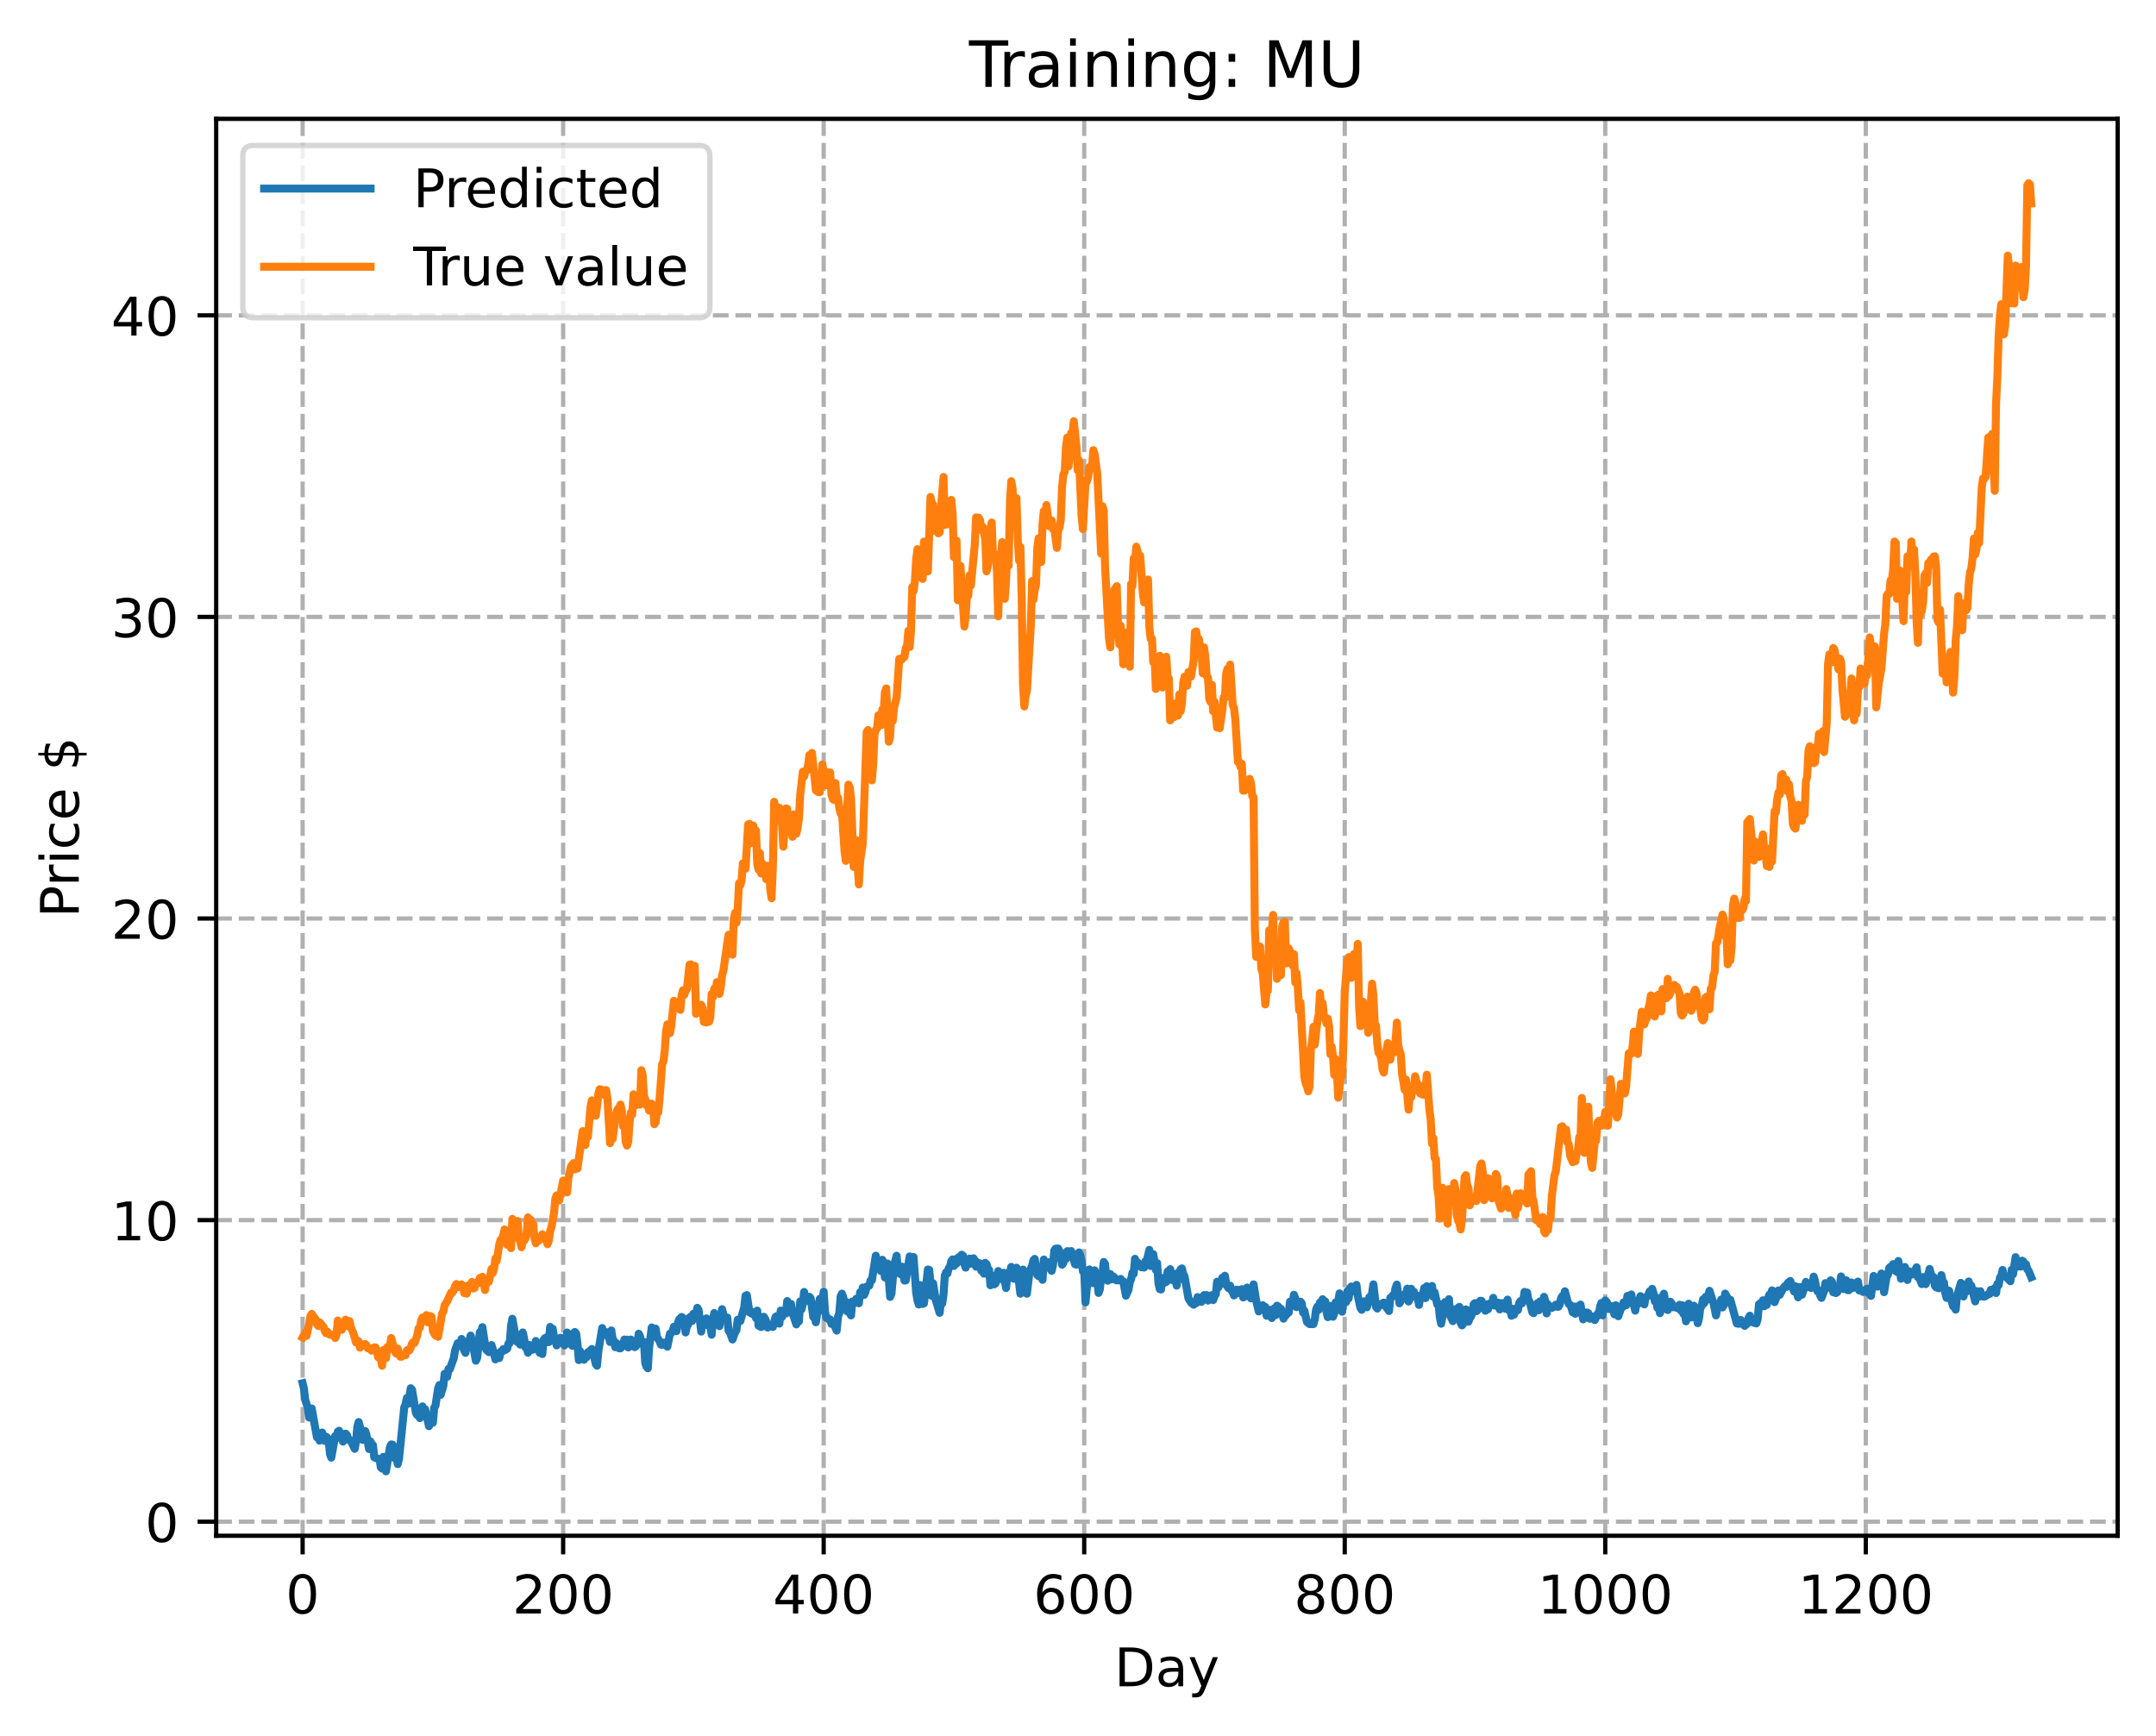 <?xml version="1.0" encoding="utf-8" standalone="no"?>
<!DOCTYPE svg PUBLIC "-//W3C//DTD SVG 1.1//EN"
  "http://www.w3.org/Graphics/SVG/1.1/DTD/svg11.dtd">
<!-- Created with matplotlib (https://matplotlib.org/) -->
<svg height="325.986pt" version="1.1" viewBox="0 0 404.923 325.986" width="404.923pt" xmlns="http://www.w3.org/2000/svg" xmlns:xlink="http://www.w3.org/1999/xlink">
 <defs>
  <style type="text/css">
*{stroke-linecap:butt;stroke-linejoin:round;}
  </style>
 </defs>
 <g id="figure_1">
  <g id="patch_1">
   <path d="M 0 325.986 
L 404.923 325.986 
L 404.923 0 
L 0 0 
z
" style="fill:#ffffff;"/>
  </g>
  <g id="axes_1">
   <g id="patch_2">
    <path d="M 40.603 288.43 
L 397.723 288.43 
L 397.723 22.318 
L 40.603 22.318 
z
" style="fill:#ffffff;"/>
   </g>
   <g id="matplotlib.axis_1">
    <g id="xtick_1">
     <g id="line2d_1">
      <path clip-path="url(#p890bf506e2)" d="M 56.836 288.43 
L 56.836 22.318 
" style="fill:none;stroke:#b0b0b0;stroke-dasharray:2.96,1.28;stroke-dashoffset:0;stroke-width:0.8;"/>
     </g>
     <g id="line2d_2">
      <defs>
       <path d="M 0 0 
L 0 3.5 
" id="ma1d5807e1f" style="stroke:#000000;stroke-width:0.8;"/>
      </defs>
      <g>
       <use style="stroke:#000000;stroke-width:0.8;" x="56.836" xlink:href="#ma1d5807e1f" y="288.43"/>
      </g>
     </g>
     <g id="text_1">
      <!-- 0 -->
      <defs>
       <path d="M 31.781 66.406 
Q 24.172 66.406 20.328 58.906 
Q 16.5 51.422 16.5 36.375 
Q 16.5 21.391 20.328 13.891 
Q 24.172 6.391 31.781 6.391 
Q 39.453 6.391 43.281 13.891 
Q 47.125 21.391 47.125 36.375 
Q 47.125 51.422 43.281 58.906 
Q 39.453 66.406 31.781 66.406 
z
M 31.781 74.219 
Q 44.047 74.219 50.516 64.516 
Q 56.984 54.828 56.984 36.375 
Q 56.984 17.969 50.516 8.266 
Q 44.047 -1.422 31.781 -1.422 
Q 19.531 -1.422 13.062 8.266 
Q 6.594 17.969 6.594 36.375 
Q 6.594 54.828 13.062 64.516 
Q 19.531 74.219 31.781 74.219 
z
" id="DejaVuSans-48"/>
      </defs>
      <g transform="translate(53.655 303.029)scale(0.1 -0.1)">
       <use xlink:href="#DejaVuSans-48"/>
      </g>
     </g>
    </g>
    <g id="xtick_2">
     <g id="line2d_3">
      <path clip-path="url(#p890bf506e2)" d="M 105.766 288.43 
L 105.766 22.318 
" style="fill:none;stroke:#b0b0b0;stroke-dasharray:2.96,1.28;stroke-dashoffset:0;stroke-width:0.8;"/>
     </g>
     <g id="line2d_4">
      <g>
       <use style="stroke:#000000;stroke-width:0.8;" x="105.766" xlink:href="#ma1d5807e1f" y="288.43"/>
      </g>
     </g>
     <g id="text_2">
      <!-- 200 -->
      <defs>
       <path d="M 19.188 8.297 
L 53.609 8.297 
L 53.609 0 
L 7.328 0 
L 7.328 8.297 
Q 12.938 14.109 22.625 23.891 
Q 32.328 33.688 34.812 36.531 
Q 39.547 41.844 41.422 45.531 
Q 43.312 49.219 43.312 52.781 
Q 43.312 58.594 39.234 62.25 
Q 35.156 65.922 28.609 65.922 
Q 23.969 65.922 18.812 64.312 
Q 13.672 62.703 7.812 59.422 
L 7.812 69.391 
Q 13.766 71.781 18.938 73 
Q 24.125 74.219 28.422 74.219 
Q 39.75 74.219 46.484 68.547 
Q 53.219 62.891 53.219 53.422 
Q 53.219 48.922 51.531 44.891 
Q 49.859 40.875 45.406 35.406 
Q 44.188 33.984 37.641 27.219 
Q 31.109 20.453 19.188 8.297 
z
" id="DejaVuSans-50"/>
      </defs>
      <g transform="translate(96.223 303.029)scale(0.1 -0.1)">
       <use xlink:href="#DejaVuSans-50"/>
       <use x="63.623" xlink:href="#DejaVuSans-48"/>
       <use x="127.246" xlink:href="#DejaVuSans-48"/>
      </g>
     </g>
    </g>
    <g id="xtick_3">
     <g id="line2d_5">
      <path clip-path="url(#p890bf506e2)" d="M 154.697 288.43 
L 154.697 22.318 
" style="fill:none;stroke:#b0b0b0;stroke-dasharray:2.96,1.28;stroke-dashoffset:0;stroke-width:0.8;"/>
     </g>
     <g id="line2d_6">
      <g>
       <use style="stroke:#000000;stroke-width:0.8;" x="154.697" xlink:href="#ma1d5807e1f" y="288.43"/>
      </g>
     </g>
     <g id="text_3">
      <!-- 400 -->
      <defs>
       <path d="M 37.797 64.312 
L 12.891 25.391 
L 37.797 25.391 
z
M 35.203 72.906 
L 47.609 72.906 
L 47.609 25.391 
L 58.016 25.391 
L 58.016 17.188 
L 47.609 17.188 
L 47.609 0 
L 37.797 0 
L 37.797 17.188 
L 4.891 17.188 
L 4.891 26.703 
z
" id="DejaVuSans-52"/>
      </defs>
      <g transform="translate(145.153 303.029)scale(0.1 -0.1)">
       <use xlink:href="#DejaVuSans-52"/>
       <use x="63.623" xlink:href="#DejaVuSans-48"/>
       <use x="127.246" xlink:href="#DejaVuSans-48"/>
      </g>
     </g>
    </g>
    <g id="xtick_4">
     <g id="line2d_7">
      <path clip-path="url(#p890bf506e2)" d="M 203.628 288.43 
L 203.628 22.318 
" style="fill:none;stroke:#b0b0b0;stroke-dasharray:2.96,1.28;stroke-dashoffset:0;stroke-width:0.8;"/>
     </g>
     <g id="line2d_8">
      <g>
       <use style="stroke:#000000;stroke-width:0.8;" x="203.628" xlink:href="#ma1d5807e1f" y="288.43"/>
      </g>
     </g>
     <g id="text_4">
      <!-- 600 -->
      <defs>
       <path d="M 33.016 40.375 
Q 26.375 40.375 22.484 35.828 
Q 18.609 31.297 18.609 23.391 
Q 18.609 15.531 22.484 10.953 
Q 26.375 6.391 33.016 6.391 
Q 39.656 6.391 43.531 10.953 
Q 47.406 15.531 47.406 23.391 
Q 47.406 31.297 43.531 35.828 
Q 39.656 40.375 33.016 40.375 
z
M 52.594 71.297 
L 52.594 62.312 
Q 48.875 64.062 45.094 64.984 
Q 41.312 65.922 37.594 65.922 
Q 27.828 65.922 22.672 59.328 
Q 17.531 52.734 16.797 39.406 
Q 19.672 43.656 24.016 45.922 
Q 28.375 48.188 33.594 48.188 
Q 44.578 48.188 50.953 41.516 
Q 57.328 34.859 57.328 23.391 
Q 57.328 12.156 50.688 5.359 
Q 44.047 -1.422 33.016 -1.422 
Q 20.359 -1.422 13.672 8.266 
Q 6.984 17.969 6.984 36.375 
Q 6.984 53.656 15.188 63.938 
Q 23.391 74.219 37.203 74.219 
Q 40.922 74.219 44.703 73.484 
Q 48.484 72.75 52.594 71.297 
z
" id="DejaVuSans-54"/>
      </defs>
      <g transform="translate(194.084 303.029)scale(0.1 -0.1)">
       <use xlink:href="#DejaVuSans-54"/>
       <use x="63.623" xlink:href="#DejaVuSans-48"/>
       <use x="127.246" xlink:href="#DejaVuSans-48"/>
      </g>
     </g>
    </g>
    <g id="xtick_5">
     <g id="line2d_9">
      <path clip-path="url(#p890bf506e2)" d="M 252.558 288.43 
L 252.558 22.318 
" style="fill:none;stroke:#b0b0b0;stroke-dasharray:2.96,1.28;stroke-dashoffset:0;stroke-width:0.8;"/>
     </g>
     <g id="line2d_10">
      <g>
       <use style="stroke:#000000;stroke-width:0.8;" x="252.558" xlink:href="#ma1d5807e1f" y="288.43"/>
      </g>
     </g>
     <g id="text_5">
      <!-- 800 -->
      <defs>
       <path d="M 31.781 34.625 
Q 24.75 34.625 20.719 30.859 
Q 16.703 27.094 16.703 20.516 
Q 16.703 13.922 20.719 10.156 
Q 24.75 6.391 31.781 6.391 
Q 38.812 6.391 42.859 10.172 
Q 46.922 13.969 46.922 20.516 
Q 46.922 27.094 42.891 30.859 
Q 38.875 34.625 31.781 34.625 
z
M 21.922 38.812 
Q 15.578 40.375 12.031 44.719 
Q 8.5 49.078 8.5 55.328 
Q 8.5 64.062 14.719 69.141 
Q 20.953 74.219 31.781 74.219 
Q 42.672 74.219 48.875 69.141 
Q 55.078 64.062 55.078 55.328 
Q 55.078 49.078 51.531 44.719 
Q 48 40.375 41.703 38.812 
Q 48.828 37.156 52.797 32.312 
Q 56.781 27.484 56.781 20.516 
Q 56.781 9.906 50.312 4.234 
Q 43.844 -1.422 31.781 -1.422 
Q 19.734 -1.422 13.25 4.234 
Q 6.781 9.906 6.781 20.516 
Q 6.781 27.484 10.781 32.312 
Q 14.797 37.156 21.922 38.812 
z
M 18.312 54.391 
Q 18.312 48.734 21.844 45.562 
Q 25.391 42.391 31.781 42.391 
Q 38.141 42.391 41.719 45.562 
Q 45.312 48.734 45.312 54.391 
Q 45.312 60.062 41.719 63.234 
Q 38.141 66.406 31.781 66.406 
Q 25.391 66.406 21.844 63.234 
Q 18.312 60.062 18.312 54.391 
z
" id="DejaVuSans-56"/>
      </defs>
      <g transform="translate(243.015 303.029)scale(0.1 -0.1)">
       <use xlink:href="#DejaVuSans-56"/>
       <use x="63.623" xlink:href="#DejaVuSans-48"/>
       <use x="127.246" xlink:href="#DejaVuSans-48"/>
      </g>
     </g>
    </g>
    <g id="xtick_6">
     <g id="line2d_11">
      <path clip-path="url(#p890bf506e2)" d="M 301.489 288.43 
L 301.489 22.318 
" style="fill:none;stroke:#b0b0b0;stroke-dasharray:2.96,1.28;stroke-dashoffset:0;stroke-width:0.8;"/>
     </g>
     <g id="line2d_12">
      <g>
       <use style="stroke:#000000;stroke-width:0.8;" x="301.489" xlink:href="#ma1d5807e1f" y="288.43"/>
      </g>
     </g>
     <g id="text_6">
      <!-- 1000 -->
      <defs>
       <path d="M 12.406 8.297 
L 28.516 8.297 
L 28.516 63.922 
L 10.984 60.406 
L 10.984 69.391 
L 28.422 72.906 
L 38.281 72.906 
L 38.281 8.297 
L 54.391 8.297 
L 54.391 0 
L 12.406 0 
z
" id="DejaVuSans-49"/>
      </defs>
      <g transform="translate(288.764 303.029)scale(0.1 -0.1)">
       <use xlink:href="#DejaVuSans-49"/>
       <use x="63.623" xlink:href="#DejaVuSans-48"/>
       <use x="127.246" xlink:href="#DejaVuSans-48"/>
       <use x="190.869" xlink:href="#DejaVuSans-48"/>
      </g>
     </g>
    </g>
    <g id="xtick_7">
     <g id="line2d_13">
      <path clip-path="url(#p890bf506e2)" d="M 350.419 288.43 
L 350.419 22.318 
" style="fill:none;stroke:#b0b0b0;stroke-dasharray:2.96,1.28;stroke-dashoffset:0;stroke-width:0.8;"/>
     </g>
     <g id="line2d_14">
      <g>
       <use style="stroke:#000000;stroke-width:0.8;" x="350.419" xlink:href="#ma1d5807e1f" y="288.43"/>
      </g>
     </g>
     <g id="text_7">
      <!-- 1200 -->
      <g transform="translate(337.694 303.029)scale(0.1 -0.1)">
       <use xlink:href="#DejaVuSans-49"/>
       <use x="63.623" xlink:href="#DejaVuSans-50"/>
       <use x="127.246" xlink:href="#DejaVuSans-48"/>
       <use x="190.869" xlink:href="#DejaVuSans-48"/>
      </g>
     </g>
    </g>
    <g id="text_8">
     <!-- Day -->
     <defs>
      <path d="M 19.672 64.797 
L 19.672 8.109 
L 31.594 8.109 
Q 46.688 8.109 53.688 14.938 
Q 60.688 21.781 60.688 36.531 
Q 60.688 51.172 53.688 57.984 
Q 46.688 64.797 31.594 64.797 
z
M 9.812 72.906 
L 30.078 72.906 
Q 51.266 72.906 61.172 64.094 
Q 71.094 55.281 71.094 36.531 
Q 71.094 17.672 61.125 8.828 
Q 51.172 0 30.078 0 
L 9.812 0 
z
" id="DejaVuSans-68"/>
      <path d="M 34.281 27.484 
Q 23.391 27.484 19.188 25 
Q 14.984 22.516 14.984 16.5 
Q 14.984 11.719 18.141 8.906 
Q 21.297 6.109 26.703 6.109 
Q 34.188 6.109 38.703 11.406 
Q 43.219 16.703 43.219 25.484 
L 43.219 27.484 
z
M 52.203 31.203 
L 52.203 0 
L 43.219 0 
L 43.219 8.297 
Q 40.141 3.328 35.547 0.953 
Q 30.953 -1.422 24.312 -1.422 
Q 15.922 -1.422 10.953 3.297 
Q 6 8.016 6 15.922 
Q 6 25.141 12.172 29.828 
Q 18.359 34.516 30.609 34.516 
L 43.219 34.516 
L 43.219 35.406 
Q 43.219 41.609 39.141 45 
Q 35.062 48.391 27.688 48.391 
Q 23 48.391 18.547 47.266 
Q 14.109 46.141 10.016 43.891 
L 10.016 52.203 
Q 14.938 54.109 19.578 55.047 
Q 24.219 56 28.609 56 
Q 40.484 56 46.344 49.844 
Q 52.203 43.703 52.203 31.203 
z
" id="DejaVuSans-97"/>
      <path d="M 32.172 -5.078 
Q 28.375 -14.844 24.75 -17.812 
Q 21.141 -20.797 15.094 -20.797 
L 7.906 -20.797 
L 7.906 -13.281 
L 13.188 -13.281 
Q 16.891 -13.281 18.938 -11.516 
Q 21 -9.766 23.484 -3.219 
L 25.094 0.875 
L 2.984 54.688 
L 12.5 54.688 
L 29.594 11.922 
L 46.688 54.688 
L 56.203 54.688 
z
" id="DejaVuSans-121"/>
     </defs>
     <g transform="translate(209.29 316.707)scale(0.1 -0.1)">
      <use xlink:href="#DejaVuSans-68"/>
      <use x="77.002" xlink:href="#DejaVuSans-97"/>
      <use x="138.281" xlink:href="#DejaVuSans-121"/>
     </g>
    </g>
   </g>
   <g id="matplotlib.axis_2">
    <g id="ytick_1">
     <g id="line2d_15">
      <path clip-path="url(#p890bf506e2)" d="M 40.603 285.792 
L 397.723 285.792 
" style="fill:none;stroke:#b0b0b0;stroke-dasharray:2.96,1.28;stroke-dashoffset:0;stroke-width:0.8;"/>
     </g>
     <g id="line2d_16">
      <defs>
       <path d="M 0 0 
L -3.5 0 
" id="mb9ac65008b" style="stroke:#000000;stroke-width:0.8;"/>
      </defs>
      <g>
       <use style="stroke:#000000;stroke-width:0.8;" x="40.603" xlink:href="#mb9ac65008b" y="285.792"/>
      </g>
     </g>
     <g id="text_9">
      <!-- 0 -->
      <g transform="translate(27.241 289.591)scale(0.1 -0.1)">
       <use xlink:href="#DejaVuSans-48"/>
      </g>
     </g>
    </g>
    <g id="ytick_2">
     <g id="line2d_17">
      <path clip-path="url(#p890bf506e2)" d="M 40.603 229.15 
L 397.723 229.15 
" style="fill:none;stroke:#b0b0b0;stroke-dasharray:2.96,1.28;stroke-dashoffset:0;stroke-width:0.8;"/>
     </g>
     <g id="line2d_18">
      <g>
       <use style="stroke:#000000;stroke-width:0.8;" x="40.603" xlink:href="#mb9ac65008b" y="229.15"/>
      </g>
     </g>
     <g id="text_10">
      <!-- 10 -->
      <g transform="translate(20.878 232.949)scale(0.1 -0.1)">
       <use xlink:href="#DejaVuSans-49"/>
       <use x="63.623" xlink:href="#DejaVuSans-48"/>
      </g>
     </g>
    </g>
    <g id="ytick_3">
     <g id="line2d_19">
      <path clip-path="url(#p890bf506e2)" d="M 40.603 172.508 
L 397.723 172.508 
" style="fill:none;stroke:#b0b0b0;stroke-dasharray:2.96,1.28;stroke-dashoffset:0;stroke-width:0.8;"/>
     </g>
     <g id="line2d_20">
      <g>
       <use style="stroke:#000000;stroke-width:0.8;" x="40.603" xlink:href="#mb9ac65008b" y="172.508"/>
      </g>
     </g>
     <g id="text_11">
      <!-- 20 -->
      <g transform="translate(20.878 176.307)scale(0.1 -0.1)">
       <use xlink:href="#DejaVuSans-50"/>
       <use x="63.623" xlink:href="#DejaVuSans-48"/>
      </g>
     </g>
    </g>
    <g id="ytick_4">
     <g id="line2d_21">
      <path clip-path="url(#p890bf506e2)" d="M 40.603 115.866 
L 397.723 115.866 
" style="fill:none;stroke:#b0b0b0;stroke-dasharray:2.96,1.28;stroke-dashoffset:0;stroke-width:0.8;"/>
     </g>
     <g id="line2d_22">
      <g>
       <use style="stroke:#000000;stroke-width:0.8;" x="40.603" xlink:href="#mb9ac65008b" y="115.866"/>
      </g>
     </g>
     <g id="text_12">
      <!-- 30 -->
      <defs>
       <path d="M 40.578 39.312 
Q 47.656 37.797 51.625 33 
Q 55.609 28.219 55.609 21.188 
Q 55.609 10.406 48.188 4.484 
Q 40.766 -1.422 27.094 -1.422 
Q 22.516 -1.422 17.656 -0.516 
Q 12.797 0.391 7.625 2.203 
L 7.625 11.719 
Q 11.719 9.328 16.594 8.109 
Q 21.484 6.891 26.812 6.891 
Q 36.078 6.891 40.938 10.547 
Q 45.797 14.203 45.797 21.188 
Q 45.797 27.641 41.281 31.266 
Q 36.766 34.906 28.719 34.906 
L 20.219 34.906 
L 20.219 43.016 
L 29.109 43.016 
Q 36.375 43.016 40.234 45.922 
Q 44.094 48.828 44.094 54.297 
Q 44.094 59.906 40.109 62.906 
Q 36.141 65.922 28.719 65.922 
Q 24.656 65.922 20.016 65.031 
Q 15.375 64.156 9.812 62.312 
L 9.812 71.094 
Q 15.438 72.656 20.344 73.438 
Q 25.25 74.219 29.594 74.219 
Q 40.828 74.219 47.359 69.109 
Q 53.906 64.016 53.906 55.328 
Q 53.906 49.266 50.438 45.094 
Q 46.969 40.922 40.578 39.312 
z
" id="DejaVuSans-51"/>
      </defs>
      <g transform="translate(20.878 119.665)scale(0.1 -0.1)">
       <use xlink:href="#DejaVuSans-51"/>
       <use x="63.623" xlink:href="#DejaVuSans-48"/>
      </g>
     </g>
    </g>
    <g id="ytick_5">
     <g id="line2d_23">
      <path clip-path="url(#p890bf506e2)" d="M 40.603 59.223 
L 397.723 59.223 
" style="fill:none;stroke:#b0b0b0;stroke-dasharray:2.96,1.28;stroke-dashoffset:0;stroke-width:0.8;"/>
     </g>
     <g id="line2d_24">
      <g>
       <use style="stroke:#000000;stroke-width:0.8;" x="40.603" xlink:href="#mb9ac65008b" y="59.223"/>
      </g>
     </g>
     <g id="text_13">
      <!-- 40 -->
      <g transform="translate(20.878 63.023)scale(0.1 -0.1)">
       <use xlink:href="#DejaVuSans-52"/>
       <use x="63.623" xlink:href="#DejaVuSans-48"/>
      </g>
     </g>
    </g>
    <g id="text_14">
     <!-- Price $ -->
     <defs>
      <path d="M 19.672 64.797 
L 19.672 37.406 
L 32.078 37.406 
Q 38.969 37.406 42.719 40.969 
Q 46.484 44.531 46.484 51.125 
Q 46.484 57.672 42.719 61.234 
Q 38.969 64.797 32.078 64.797 
z
M 9.812 72.906 
L 32.078 72.906 
Q 44.344 72.906 50.609 67.359 
Q 56.891 61.812 56.891 51.125 
Q 56.891 40.328 50.609 34.812 
Q 44.344 29.297 32.078 29.297 
L 19.672 29.297 
L 19.672 0 
L 9.812 0 
z
" id="DejaVuSans-80"/>
      <path d="M 41.109 46.297 
Q 39.594 47.172 37.812 47.578 
Q 36.031 48 33.891 48 
Q 26.266 48 22.188 43.047 
Q 18.109 38.094 18.109 28.812 
L 18.109 0 
L 9.078 0 
L 9.078 54.688 
L 18.109 54.688 
L 18.109 46.188 
Q 20.953 51.172 25.484 53.578 
Q 30.031 56 36.531 56 
Q 37.453 56 38.578 55.875 
Q 39.703 55.766 41.062 55.516 
z
" id="DejaVuSans-114"/>
      <path d="M 9.422 54.688 
L 18.406 54.688 
L 18.406 0 
L 9.422 0 
z
M 9.422 75.984 
L 18.406 75.984 
L 18.406 64.594 
L 9.422 64.594 
z
" id="DejaVuSans-105"/>
      <path d="M 48.781 52.594 
L 48.781 44.188 
Q 44.969 46.297 41.141 47.344 
Q 37.312 48.391 33.406 48.391 
Q 24.656 48.391 19.812 42.844 
Q 14.984 37.312 14.984 27.297 
Q 14.984 17.281 19.812 11.734 
Q 24.656 6.203 33.406 6.203 
Q 37.312 6.203 41.141 7.25 
Q 44.969 8.297 48.781 10.406 
L 48.781 2.094 
Q 45.016 0.344 40.984 -0.531 
Q 36.969 -1.422 32.422 -1.422 
Q 20.062 -1.422 12.781 6.344 
Q 5.516 14.109 5.516 27.297 
Q 5.516 40.672 12.859 48.328 
Q 20.219 56 33.016 56 
Q 37.156 56 41.109 55.141 
Q 45.062 54.297 48.781 52.594 
z
" id="DejaVuSans-99"/>
      <path d="M 56.203 29.594 
L 56.203 25.203 
L 14.891 25.203 
Q 15.484 15.922 20.484 11.062 
Q 25.484 6.203 34.422 6.203 
Q 39.594 6.203 44.453 7.469 
Q 49.312 8.734 54.109 11.281 
L 54.109 2.781 
Q 49.266 0.734 44.188 -0.344 
Q 39.109 -1.422 33.891 -1.422 
Q 20.797 -1.422 13.156 6.188 
Q 5.516 13.812 5.516 26.812 
Q 5.516 40.234 12.766 48.109 
Q 20.016 56 32.328 56 
Q 43.359 56 49.781 48.891 
Q 56.203 41.797 56.203 29.594 
z
M 47.219 32.234 
Q 47.125 39.594 43.094 43.984 
Q 39.062 48.391 32.422 48.391 
Q 24.906 48.391 20.391 44.141 
Q 15.875 39.891 15.188 32.172 
z
" id="DejaVuSans-101"/>
      <path id="DejaVuSans-32"/>
      <path d="M 33.797 -14.703 
L 28.906 -14.703 
L 28.859 0 
Q 23.734 0.094 18.609 1.188 
Q 13.484 2.297 8.297 4.5 
L 8.297 13.281 
Q 13.281 10.156 18.375 8.562 
Q 23.484 6.984 28.906 6.938 
L 28.906 29.203 
Q 18.109 30.953 13.203 35.156 
Q 8.297 39.359 8.297 46.688 
Q 8.297 54.641 13.625 59.219 
Q 18.953 63.812 28.906 64.5 
L 28.906 75.984 
L 33.797 75.984 
L 33.797 64.656 
Q 38.328 64.453 42.578 63.688 
Q 46.828 62.938 50.875 61.625 
L 50.875 53.078 
Q 46.828 55.125 42.547 56.25 
Q 38.281 57.375 33.797 57.562 
L 33.797 36.719 
Q 44.875 35.016 50.094 30.609 
Q 55.328 26.219 55.328 18.609 
Q 55.328 10.359 49.781 5.594 
Q 44.234 0.828 33.797 0.094 
z
M 28.906 37.594 
L 28.906 57.625 
Q 23.25 56.984 20.266 54.391 
Q 17.281 51.812 17.281 47.516 
Q 17.281 43.312 20.031 40.969 
Q 22.797 38.625 28.906 37.594 
z
M 33.797 28.219 
L 33.797 7.078 
Q 39.984 7.906 43.141 10.594 
Q 46.297 13.281 46.297 17.672 
Q 46.297 21.969 43.281 24.5 
Q 40.281 27.047 33.797 28.219 
z
" id="DejaVuSans-36"/>
     </defs>
     <g transform="translate(14.798 172.342)rotate(-90)scale(0.1 -0.1)">
      <use xlink:href="#DejaVuSans-80"/>
      <use x="58.553" xlink:href="#DejaVuSans-114"/>
      <use x="99.666" xlink:href="#DejaVuSans-105"/>
      <use x="127.449" xlink:href="#DejaVuSans-99"/>
      <use x="182.43" xlink:href="#DejaVuSans-101"/>
      <use x="243.953" xlink:href="#DejaVuSans-32"/>
      <use x="275.74" xlink:href="#DejaVuSans-36"/>
     </g>
    </g>
   </g>
   <g id="line2d_25">
    <path clip-path="url(#p890bf506e2)" d="M 56.836 259.791 
L 57.081 260.776 
L 57.325 262.918 
L 57.814 264.426 
L 58.059 266.24 
L 58.304 266.162 
L 58.548 264.534 
L 59.527 269.961 
L 59.772 269.725 
L 60.016 270.574 
L 60.506 269.046 
L 60.75 270.333 
L 60.995 270.632 
L 61.24 269.821 
L 61.484 270.012 
L 61.729 270.611 
L 61.974 273.098 
L 62.218 273.766 
L 62.952 269.688 
L 63.197 270.142 
L 63.441 268.882 
L 63.686 268.715 
L 63.931 269.184 
L 64.42 270.753 
L 64.909 269.259 
L 65.154 269.506 
L 65.399 270.198 
L 65.643 270.508 
L 65.888 270.6 
L 66.622 272.107 
L 66.867 270.691 
L 67.111 267.944 
L 67.356 267.074 
L 67.601 267.928 
L 68.09 270.423 
L 68.579 268.759 
L 68.824 269.498 
L 69.313 272.146 
L 69.558 270.701 
L 69.802 271.191 
L 70.047 271.403 
L 70.292 273.709 
L 70.781 273.913 
L 71.27 274.027 
L 71.515 275.584 
L 71.76 275.821 
L 72.004 273.615 
L 72.494 276.334 
L 73.228 271.79 
L 73.472 271.287 
L 73.717 271.315 
L 73.962 271.941 
L 74.206 273.935 
L 74.451 273.287 
L 74.696 274.983 
L 74.94 274.012 
L 75.919 264.328 
L 76.163 263.763 
L 76.408 262.558 
L 76.653 263.642 
L 77.142 260.726 
L 77.387 261.023 
L 78.121 265.37 
L 78.365 265.785 
L 78.61 265.397 
L 78.855 266.339 
L 79.099 265.998 
L 79.344 264.136 
L 79.589 264.901 
L 79.833 264.663 
L 80.567 267.861 
L 80.812 267.295 
L 81.056 266.436 
L 81.301 267.215 
L 81.546 264.424 
L 81.79 263.995 
L 82.28 260.758 
L 82.524 260.122 
L 82.769 261.959 
L 83.258 260.311 
L 83.503 258.012 
L 83.992 258.584 
L 84.237 257.085 
L 84.482 257.146 
L 85.216 255.1 
L 85.46 253.66 
L 85.95 252.277 
L 86.194 252.302 
L 86.439 252.684 
L 86.684 251.474 
L 87.173 253.618 
L 87.417 254.084 
L 87.907 251.883 
L 88.151 251.768 
L 88.396 250.84 
L 88.641 251.664 
L 89.375 255.565 
L 89.619 255.043 
L 90.109 250.209 
L 90.353 250.129 
L 90.598 249.257 
L 91.087 252.428 
L 91.332 253.517 
L 91.821 253.944 
L 92.066 253.931 
L 92.311 252.617 
L 92.8 254.246 
L 93.044 255.312 
L 93.289 254.274 
L 93.534 254.565 
L 93.778 255.052 
L 94.023 253.875 
L 94.268 253.892 
L 94.512 253.376 
L 94.757 253.612 
L 95.246 253.321 
L 95.491 252.332 
L 95.736 252.236 
L 95.98 249.013 
L 96.225 247.681 
L 96.959 251.711 
L 97.204 252.084 
L 97.448 251.827 
L 97.693 252.54 
L 97.938 250.689 
L 98.182 250.255 
L 98.427 251.329 
L 98.672 253.053 
L 98.916 253.144 
L 99.161 254.056 
L 99.405 252.606 
L 99.895 253.535 
L 100.139 253.356 
L 100.384 253.417 
L 100.629 251.848 
L 100.873 252.431 
L 101.118 252.398 
L 101.363 254.079 
L 101.607 252.69 
L 101.852 254.31 
L 102.097 251.638 
L 102.341 251.32 
L 102.586 252.118 
L 102.831 251.06 
L 103.075 252.062 
L 103.32 249.211 
L 103.565 250.168 
L 103.809 249.564 
L 104.054 251.132 
L 104.299 251.666 
L 104.543 252.687 
L 104.788 251.441 
L 105.032 251.806 
L 105.277 251.246 
L 105.522 251.845 
L 105.766 251.697 
L 106.011 252.688 
L 106.256 252.153 
L 106.5 250.263 
L 106.745 251.809 
L 106.99 252.351 
L 107.234 252.2 
L 107.479 252.753 
L 107.724 250.405 
L 107.968 250.165 
L 108.213 250.463 
L 108.458 252.394 
L 108.702 255.446 
L 108.947 253.753 
L 109.192 254.73 
L 109.436 254.836 
L 109.681 255.386 
L 109.926 254.851 
L 110.17 254.912 
L 110.415 253.963 
L 110.66 253.868 
L 111.149 253.354 
L 111.393 253.894 
L 111.883 256.166 
L 112.127 256.495 
L 112.372 253.812 
L 113.106 249.422 
L 113.351 250.751 
L 113.84 250.184 
L 114.085 250.864 
L 114.329 251.062 
L 114.574 252.038 
L 114.819 249.877 
L 115.063 251.557 
L 115.308 251.805 
L 115.553 253.018 
L 115.797 252.308 
L 116.042 252.436 
L 116.287 253.231 
L 116.531 253.235 
L 117.02 252.743 
L 117.265 251.579 
L 117.51 252.097 
L 117.754 251.601 
L 117.999 253.067 
L 118.488 251.583 
L 118.733 252.74 
L 119.222 253.009 
L 119.467 252.804 
L 119.712 252.424 
L 119.956 250.486 
L 120.201 250.943 
L 120.446 252.329 
L 120.69 252.077 
L 120.935 252.022 
L 121.18 255.983 
L 121.424 256.684 
L 121.669 256.981 
L 121.914 253.109 
L 122.403 249.306 
L 122.892 250.189 
L 123.137 249.536 
L 123.381 251.13 
L 123.871 251.898 
L 124.115 252.527 
L 124.36 252.598 
L 124.605 252.156 
L 125.094 252.227 
L 125.339 252.92 
L 125.828 250.468 
L 126.073 250.353 
L 126.317 250.087 
L 126.562 249.18 
L 126.807 249.271 
L 127.051 250.007 
L 127.296 248.52 
L 127.541 247.82 
L 128.03 247.345 
L 128.275 247.537 
L 128.519 248.327 
L 128.764 250.256 
L 129.008 249.084 
L 129.253 248.761 
L 129.498 247.457 
L 129.742 247.289 
L 129.987 248.094 
L 130.232 246.743 
L 130.721 247.071 
L 130.966 245.625 
L 131.21 246.035 
L 131.7 250.096 
L 131.944 248.176 
L 132.189 248.051 
L 132.434 248.385 
L 132.678 247.61 
L 132.923 248.894 
L 133.412 249.111 
L 133.657 250.678 
L 133.902 247.839 
L 134.146 246.606 
L 134.391 247.818 
L 134.636 247.176 
L 134.88 247.611 
L 135.125 249.067 
L 135.614 245.883 
L 136.103 247.76 
L 136.348 247.668 
L 136.593 247.453 
L 136.837 249.931 
L 137.082 250.236 
L 137.571 251.577 
L 138.061 250.219 
L 138.305 249.852 
L 138.55 247.855 
L 139.039 248.12 
L 139.773 245.525 
L 140.018 243.354 
L 140.263 243.233 
L 140.752 246.467 
L 141.241 246.749 
L 141.486 246.413 
L 141.73 246.829 
L 141.975 247.552 
L 142.22 246.149 
L 142.464 248.977 
L 142.954 249.233 
L 143.443 247.303 
L 143.688 247.647 
L 143.932 248.316 
L 144.177 249.336 
L 144.422 248.974 
L 144.911 248.907 
L 145.156 249.223 
L 145.645 247.353 
L 145.89 247.182 
L 146.134 247.208 
L 146.379 248.599 
L 146.624 246.141 
L 146.868 247.345 
L 147.113 246.483 
L 147.357 246.423 
L 147.602 246.695 
L 147.847 244.355 
L 148.091 244.851 
L 148.581 244.894 
L 148.825 246.688 
L 149.07 247.245 
L 149.559 248.738 
L 149.804 247.246 
L 150.049 248.176 
L 150.293 244.412 
L 150.538 245.899 
L 150.783 244.912 
L 151.027 242.649 
L 151.272 244.162 
L 151.517 244.305 
L 152.006 243.549 
L 152.251 243.831 
L 152.74 247.338 
L 152.984 247.346 
L 153.229 248.341 
L 153.718 245.039 
L 153.963 243.939 
L 154.208 244.685 
L 154.452 244.64 
L 154.697 242.578 
L 154.942 246.402 
L 155.186 247.492 
L 155.431 247.508 
L 155.676 247.815 
L 155.92 247.811 
L 156.165 248.651 
L 156.41 248.169 
L 157.144 249.905 
L 157.388 247.257 
L 157.633 246.621 
L 157.878 243.466 
L 158.122 242.961 
L 158.367 243.608 
L 158.612 245.73 
L 158.856 244.48 
L 159.101 246.297 
L 159.345 245.193 
L 159.59 246.599 
L 159.835 247.057 
L 160.079 244.436 
L 160.324 244.799 
L 160.569 244.609 
L 160.813 243.923 
L 161.303 244.775 
L 161.547 242.69 
L 161.792 242.883 
L 162.037 241.825 
L 162.281 243.215 
L 162.526 242.689 
L 162.771 241.632 
L 163.26 241.463 
L 163.505 240.49 
L 163.749 240.475 
L 164.483 235.834 
L 164.728 238.287 
L 164.972 238.226 
L 165.217 237.686 
L 165.462 238.733 
L 165.706 236.602 
L 165.951 237.088 
L 166.196 239.93 
L 166.44 238.154 
L 166.685 237.305 
L 167.174 243.581 
L 167.419 243.033 
L 167.908 237.645 
L 168.398 235.846 
L 168.642 238.762 
L 168.887 239.138 
L 169.132 239.303 
L 169.376 237.884 
L 169.866 240.5 
L 170.11 240.482 
L 170.844 235.975 
L 171.333 237.275 
L 171.578 236.08 
L 172.067 242.766 
L 172.312 244.236 
L 172.557 245.006 
L 172.801 241.353 
L 173.291 244.905 
L 173.535 244.78 
L 174.269 238.422 
L 174.514 238.492 
L 175.003 243.39 
L 175.248 241.019 
L 175.737 244.109 
L 176.471 246.569 
L 176.716 244.56 
L 176.96 244.8 
L 177.205 243.127 
L 177.45 239.535 
L 177.694 238.959 
L 177.939 239.18 
L 178.184 238.175 
L 178.428 237.9 
L 178.673 236.827 
L 178.918 236.528 
L 179.162 237.767 
L 179.407 237.308 
L 179.652 237.326 
L 179.896 236.242 
L 180.141 236.118 
L 180.63 235.654 
L 180.875 235.835 
L 181.12 237.417 
L 181.364 238.079 
L 181.609 237.107 
L 181.854 237.406 
L 182.098 236.376 
L 182.343 237.329 
L 182.588 236.982 
L 182.832 236.322 
L 183.077 236.708 
L 183.321 237.894 
L 183.566 237.101 
L 183.811 237.31 
L 184.055 237.268 
L 184.3 238.653 
L 184.545 237.516 
L 184.789 239.208 
L 185.034 237.186 
L 185.279 237.394 
L 185.523 238.28 
L 185.768 238.477 
L 186.013 241.388 
L 186.257 239.54 
L 186.747 241.212 
L 186.991 240.995 
L 187.481 238.718 
L 187.97 240.234 
L 188.459 239.04 
L 188.948 241.909 
L 189.193 239.647 
L 189.438 238.995 
L 189.682 238.88 
L 189.927 237.939 
L 190.172 239.67 
L 190.416 240.178 
L 190.661 238.349 
L 190.906 238.089 
L 191.15 238.943 
L 191.64 242.97 
L 191.884 239.726 
L 192.129 238.444 
L 192.618 241.347 
L 192.863 242.978 
L 193.352 238.898 
L 193.842 237.717 
L 194.086 236.697 
L 194.331 236.438 
L 194.82 239.472 
L 195.065 239.677 
L 195.309 239.535 
L 195.554 238.47 
L 195.799 240.369 
L 196.043 236.556 
L 196.288 237.439 
L 196.533 237.238 
L 196.777 238.114 
L 197.022 237.067 
L 197.267 237.556 
L 197.511 238.69 
L 197.756 237.637 
L 198.001 234.876 
L 198.245 234.514 
L 198.735 234.485 
L 198.979 234.96 
L 199.224 235.958 
L 199.469 237.529 
L 199.713 237.198 
L 199.958 235.704 
L 200.203 236.422 
L 200.447 234.976 
L 200.692 235.884 
L 200.936 235.997 
L 201.181 234.961 
L 201.915 237.443 
L 202.16 237.52 
L 202.649 235.217 
L 202.894 235.802 
L 203.138 236.879 
L 203.383 238.766 
L 203.628 238.671 
L 203.872 244.61 
L 204.117 241.891 
L 204.362 240.765 
L 204.606 238.415 
L 204.851 238.639 
L 205.34 240.995 
L 205.585 238.583 
L 205.83 239.733 
L 206.074 240.053 
L 206.319 242.834 
L 206.563 242.163 
L 206.808 239.92 
L 207.053 239.232 
L 207.297 237.009 
L 207.542 237.392 
L 207.787 240.09 
L 208.031 240.532 
L 208.521 239.278 
L 208.765 240.284 
L 209.01 239.682 
L 209.255 239.878 
L 209.499 240.363 
L 209.744 240.475 
L 210.233 240.437 
L 210.478 240.194 
L 210.723 240.662 
L 210.967 240.643 
L 211.457 243.347 
L 211.946 242.253 
L 212.191 240.783 
L 212.435 240.231 
L 212.68 239.051 
L 212.924 239.244 
L 213.169 236.42 
L 213.414 237.293 
L 213.658 237.096 
L 213.903 237.52 
L 214.148 237.643 
L 214.392 238.024 
L 214.637 237.481 
L 214.882 238.066 
L 215.126 236.873 
L 215.371 236.801 
L 215.86 234.74 
L 216.105 237.762 
L 216.594 235.54 
L 217.084 238.52 
L 217.328 237.233 
L 217.573 241.018 
L 217.818 242.11 
L 218.062 242.184 
L 218.307 240.014 
L 218.551 240.306 
L 218.796 240.88 
L 219.041 240.754 
L 219.285 238.825 
L 219.53 238.714 
L 219.775 238.36 
L 220.264 240.453 
L 220.509 239.692 
L 220.753 240.373 
L 220.998 241.464 
L 221.243 239.028 
L 221.487 240.282 
L 221.732 238.386 
L 221.977 238.224 
L 222.221 239.289 
L 222.466 239.688 
L 223.2 243.841 
L 223.689 244.644 
L 224.179 245.043 
L 224.423 244.735 
L 224.668 244.753 
L 224.912 243.609 
L 225.157 244.121 
L 225.402 244.039 
L 225.646 244.505 
L 225.891 243.644 
L 226.136 243.24 
L 226.38 243.478 
L 226.625 243.231 
L 226.87 244.265 
L 227.114 243.981 
L 227.359 243.429 
L 227.604 243.25 
L 227.848 244.175 
L 228.093 243.447 
L 228.338 243.097 
L 228.582 240.725 
L 228.827 241.796 
L 229.072 240.93 
L 229.316 240.727 
L 229.561 239.967 
L 229.806 241.136 
L 230.05 239.603 
L 230.295 241.045 
L 230.539 241.682 
L 230.784 241.978 
L 231.029 241.458 
L 231.273 242.352 
L 231.518 242.682 
L 231.763 243.309 
L 232.252 242.214 
L 232.497 242.866 
L 232.741 242.249 
L 232.986 242.526 
L 233.231 242.124 
L 233.475 243.676 
L 233.72 243.562 
L 234.209 241.824 
L 234.699 243.29 
L 234.943 243.856 
L 235.433 241.225 
L 235.922 244.268 
L 236.411 246.31 
L 236.656 245.644 
L 236.9 245.493 
L 237.145 245.134 
L 237.39 245.928 
L 237.634 245.446 
L 237.879 247.11 
L 238.124 246.42 
L 238.368 246.479 
L 238.613 245.998 
L 238.858 247.543 
L 239.102 246.817 
L 239.347 245.704 
L 239.592 247.004 
L 239.836 245.226 
L 240.081 245.388 
L 240.326 246.687 
L 240.57 245.798 
L 241.06 247.661 
L 241.304 247.21 
L 241.549 246.995 
L 241.794 246.594 
L 242.038 246.522 
L 242.283 244.457 
L 242.527 244.657 
L 242.772 244.668 
L 243.017 243.177 
L 243.261 243.818 
L 243.506 245.504 
L 243.751 244.799 
L 243.995 245.085 
L 244.24 244.472 
L 244.485 244.78 
L 244.729 246.519 
L 244.974 246.17 
L 245.463 248.279 
L 245.953 248.681 
L 246.687 248.68 
L 246.931 247.792 
L 247.176 245.968 
L 247.421 245.385 
L 247.665 245.988 
L 247.91 244.599 
L 248.155 244.559 
L 248.399 244.006 
L 248.644 244.385 
L 248.888 244.41 
L 249.133 246.43 
L 249.378 247.38 
L 249.867 245.263 
L 250.356 247.308 
L 250.601 246.62 
L 250.846 244.603 
L 251.09 245.937 
L 251.58 242.91 
L 251.824 245.63 
L 252.069 246.358 
L 252.314 244.18 
L 252.558 243.446 
L 252.803 244.566 
L 253.048 242.507 
L 253.292 243.87 
L 253.537 241.925 
L 253.782 241.628 
L 254.026 242.551 
L 254.76 241.313 
L 255.005 243.348 
L 255.494 245.621 
L 255.739 246.002 
L 256.228 244.39 
L 256.717 245.529 
L 257.207 243.597 
L 257.451 244.447 
L 257.941 241.216 
L 258.43 245.476 
L 258.675 245.764 
L 258.919 245.171 
L 259.164 245.199 
L 259.409 244.912 
L 259.898 244.638 
L 260.143 244.962 
L 260.387 245.549 
L 260.876 246.229 
L 261.121 243.737 
L 261.366 243.618 
L 261.61 243.263 
L 261.855 243.209 
L 262.1 241.896 
L 262.344 241.26 
L 262.834 244.785 
L 263.568 243.373 
L 263.812 243.067 
L 264.057 243.376 
L 264.302 242.022 
L 264.546 244.445 
L 264.791 243.978 
L 265.036 242.047 
L 265.28 243.567 
L 265.525 242.583 
L 265.77 243.452 
L 266.014 243.286 
L 266.259 243.733 
L 266.503 245.084 
L 266.748 243.444 
L 266.993 243.175 
L 267.237 243.254 
L 267.482 241.905 
L 267.727 243.804 
L 267.971 241.572 
L 268.216 242.702 
L 268.461 241.815 
L 268.705 242.2 
L 268.95 241.52 
L 269.195 243.556 
L 269.439 242.725 
L 269.929 244.985 
L 270.173 244.822 
L 270.418 247.42 
L 270.663 248.613 
L 270.907 247.261 
L 271.152 244.938 
L 271.397 244.537 
L 271.886 245.021 
L 272.131 243.996 
L 272.375 247.133 
L 272.864 248.132 
L 273.109 245.929 
L 273.354 246.043 
L 273.598 247.378 
L 273.843 245.63 
L 274.088 245.444 
L 274.332 248.475 
L 274.577 248.925 
L 274.822 248.619 
L 275.066 246.824 
L 275.311 245.921 
L 275.556 247.727 
L 275.8 248.226 
L 276.045 247.547 
L 276.29 247.242 
L 276.534 246.494 
L 276.779 244.942 
L 277.024 244.738 
L 277.268 246.261 
L 277.513 246.06 
L 277.758 245.396 
L 278.002 244.308 
L 278.247 244.308 
L 278.491 245.676 
L 278.736 245.251 
L 278.981 246.182 
L 279.225 244.993 
L 279.47 245.895 
L 279.715 244.855 
L 280.204 245.058 
L 280.449 243.754 
L 280.693 245.199 
L 280.938 245.017 
L 281.183 245.295 
L 281.427 244.665 
L 281.672 245.934 
L 281.917 244.799 
L 282.161 244.734 
L 282.406 244.796 
L 282.651 245.778 
L 282.895 245.168 
L 283.14 244.086 
L 283.385 246.111 
L 283.629 245.662 
L 283.874 247.117 
L 284.118 245.819 
L 284.363 246.906 
L 284.852 245.661 
L 285.097 246.028 
L 285.342 244.68 
L 285.586 244.337 
L 285.831 244.786 
L 286.076 244.352 
L 286.32 242.634 
L 286.565 243.435 
L 286.81 242.744 
L 287.054 244.127 
L 287.299 244.507 
L 287.788 246.461 
L 288.033 246.635 
L 288.278 245.422 
L 288.522 245.628 
L 288.767 244.747 
L 289.012 246.085 
L 289.256 244.403 
L 289.501 244.844 
L 289.746 244.924 
L 289.99 243.562 
L 290.235 244.375 
L 290.479 246.68 
L 290.724 244.974 
L 290.969 245.539 
L 291.213 245.522 
L 291.458 245.653 
L 291.703 245.423 
L 291.947 245.413 
L 292.192 245.031 
L 292.437 245.42 
L 292.681 245.431 
L 292.926 245.044 
L 293.171 243.855 
L 293.415 243.422 
L 293.66 243.652 
L 293.905 242.521 
L 294.394 244.346 
L 294.639 244.906 
L 294.883 245.079 
L 295.128 245.602 
L 295.373 246.48 
L 295.617 245.369 
L 295.862 246.742 
L 296.106 246.319 
L 296.351 245.318 
L 296.596 245.322 
L 296.84 245.017 
L 297.33 247.799 
L 297.574 246.812 
L 297.819 247.21 
L 298.064 246.497 
L 298.308 246.633 
L 298.553 247.673 
L 299.042 247.238 
L 299.287 247.732 
L 299.532 247.93 
L 300.021 246.781 
L 300.266 247.029 
L 300.51 245.396 
L 300.755 244.715 
L 301 247.044 
L 301.244 245.209 
L 301.489 244.244 
L 301.734 244.48 
L 301.978 244.94 
L 302.223 245.867 
L 302.467 245.558 
L 302.712 245.672 
L 302.957 245.301 
L 303.201 246.852 
L 303.446 245.137 
L 303.691 245.691 
L 303.935 247.206 
L 304.425 245.77 
L 304.669 245.566 
L 304.914 244.612 
L 305.403 245.159 
L 305.648 243.383 
L 305.893 244.582 
L 306.137 244.641 
L 306.382 243.11 
L 306.627 244.704 
L 306.871 245.162 
L 307.116 246.16 
L 307.361 244.657 
L 307.605 244.924 
L 308.094 243.427 
L 308.584 244.085 
L 308.828 244.985 
L 309.073 243.677 
L 309.562 243.246 
L 309.807 242.545 
L 310.052 243.321 
L 310.296 242.059 
L 310.541 242.851 
L 310.786 244.42 
L 311.03 243.657 
L 311.275 245.637 
L 311.52 244.874 
L 311.764 246.637 
L 312.009 245.666 
L 312.254 243.526 
L 312.498 242.971 
L 312.988 245.889 
L 313.232 246.049 
L 313.477 245.634 
L 313.722 244.481 
L 313.966 244.797 
L 314.211 245.524 
L 314.7 245.431 
L 314.945 245.646 
L 315.434 245.057 
L 315.679 246.134 
L 315.923 245.123 
L 316.168 246.781 
L 316.413 246.389 
L 316.657 248.164 
L 317.147 244.856 
L 317.636 247.44 
L 317.881 247.3 
L 318.125 245.224 
L 318.37 245.53 
L 318.859 248.509 
L 319.104 247.577 
L 319.349 245.583 
L 319.593 245.307 
L 319.838 244.055 
L 320.082 244.745 
L 320.327 243.572 
L 320.572 244.15 
L 321.061 242.43 
L 321.55 243.951 
L 321.795 244.596 
L 322.284 247.055 
L 322.529 245.638 
L 322.774 245.24 
L 323.018 245.307 
L 323.263 244.073 
L 323.508 245.557 
L 323.752 245.163 
L 323.997 242.947 
L 324.731 244.274 
L 324.976 244.104 
L 326.199 248.569 
L 326.688 248.628 
L 326.933 247.905 
L 327.177 248.577 
L 327.422 248.562 
L 327.667 249.015 
L 328.156 248.583 
L 328.401 247.5 
L 328.645 247.104 
L 328.89 248.281 
L 329.135 248.065 
L 329.379 248.423 
L 329.869 248.551 
L 330.113 247.771 
L 330.358 244.957 
L 330.603 244.765 
L 330.847 245.352 
L 331.092 244.208 
L 331.337 245.338 
L 331.581 244.933 
L 331.826 245.081 
L 332.07 243.78 
L 332.315 243.142 
L 332.56 243.247 
L 332.804 242.353 
L 333.049 243.92 
L 333.294 244.561 
L 333.538 243.917 
L 333.783 242.514 
L 334.028 242.363 
L 334.272 243.186 
L 335.006 241.809 
L 335.251 241.539 
L 335.496 241.724 
L 335.74 240.998 
L 336.23 240.578 
L 336.964 242.575 
L 337.208 241.568 
L 337.698 243.659 
L 337.942 241.737 
L 338.187 241.747 
L 338.431 243.178 
L 338.921 241.723 
L 339.165 240.762 
L 339.41 241.417 
L 339.655 241.741 
L 339.899 241.109 
L 340.144 241.894 
L 340.389 241.147 
L 340.633 239.767 
L 340.878 240.571 
L 341.123 242.034 
L 341.367 242.563 
L 341.612 242.375 
L 341.857 243.345 
L 342.101 243.763 
L 342.591 242.474 
L 342.835 240.983 
L 343.08 241.934 
L 343.325 241.002 
L 343.569 241.137 
L 343.814 240.463 
L 344.058 240.725 
L 344.303 242.71 
L 344.548 242.218 
L 344.792 242.859 
L 345.037 242.716 
L 345.526 241.636 
L 345.771 239.727 
L 346.016 240.363 
L 346.26 242.098 
L 346.505 240.802 
L 346.75 240.456 
L 346.994 242.302 
L 347.239 242.32 
L 347.484 242.027 
L 347.728 240.874 
L 347.973 241.871 
L 348.218 241.857 
L 348.462 241.514 
L 348.707 240.877 
L 348.952 240.699 
L 349.196 242.373 
L 349.441 242.159 
L 349.93 242.652 
L 350.419 242.524 
L 350.664 242.03 
L 350.909 242.892 
L 351.153 242.407 
L 351.398 243.385 
L 351.887 239.64 
L 352.132 239.903 
L 352.621 241.646 
L 353.355 239.182 
L 353.6 239.999 
L 353.845 242.688 
L 354.334 239.738 
L 354.579 239.428 
L 354.823 238.127 
L 355.068 237.902 
L 355.313 238.368 
L 355.557 237.413 
L 356.046 238.741 
L 356.291 238.87 
L 356.536 236.83 
L 357.025 240.162 
L 357.514 238.256 
L 357.759 237.952 
L 358.004 238.775 
L 358.248 240.401 
L 358.493 238.754 
L 358.738 238.892 
L 358.982 239.402 
L 359.227 239.196 
L 359.716 238.458 
L 359.961 238.011 
L 360.206 239.869 
L 360.45 239.964 
L 360.94 241.173 
L 361.184 239.856 
L 361.429 240.926 
L 361.674 241.177 
L 362.407 238.321 
L 362.897 240.305 
L 363.141 239.834 
L 363.386 241.476 
L 363.631 241.78 
L 364.12 241.956 
L 364.609 239.479 
L 364.854 240.642 
L 365.099 240.863 
L 365.343 242.842 
L 365.588 243.758 
L 365.833 242.353 
L 366.077 242.431 
L 366.322 243.977 
L 366.567 244.448 
L 366.811 245.329 
L 367.056 245.489 
L 367.301 245.969 
L 367.545 243.435 
L 368.279 240.937 
L 368.524 242.75 
L 368.768 243.506 
L 369.013 242.504 
L 369.258 242.614 
L 369.502 241.215 
L 369.747 240.675 
L 369.992 242.216 
L 370.236 241.452 
L 370.97 244.431 
L 371.215 242.483 
L 371.46 243.55 
L 371.704 243.542 
L 371.949 242.514 
L 372.194 243.444 
L 372.683 243.53 
L 373.172 243.249 
L 373.417 243.056 
L 373.662 243.024 
L 373.906 242.239 
L 374.395 242.402 
L 374.64 241.916 
L 374.885 242.853 
L 375.129 241.157 
L 375.374 241.361 
L 375.619 239.952 
L 375.863 239.651 
L 376.108 238.512 
L 376.353 239.737 
L 376.597 239.613 
L 377.576 240.633 
L 377.821 238.461 
L 378.065 239.343 
L 378.555 236.109 
L 378.799 237.895 
L 379.044 237.858 
L 379.289 237.013 
L 379.533 237.88 
L 379.778 236.77 
L 380.022 236.919 
L 380.267 237.592 
L 380.512 237.45 
L 380.756 238.411 
L 381.001 238.678 
L 381.49 239.871 
L 381.49 239.871 
" style="fill:none;stroke:#1f77b4;stroke-linecap:square;stroke-width:1.5;"/>
   </g>
   <g id="line2d_26">
    <path clip-path="url(#p890bf506e2)" d="M 56.836 251.184 
L 57.325 250.277 
L 57.57 250.9 
L 58.059 248.578 
L 58.304 247.162 
L 58.548 246.766 
L 59.038 247.502 
L 59.282 247.785 
L 59.527 248.691 
L 59.772 249.031 
L 60.016 248.352 
L 60.261 248.578 
L 60.506 249.031 
L 60.75 249.201 
L 60.995 249.994 
L 61.24 250.391 
L 61.484 250.107 
L 61.729 250.504 
L 61.974 250.674 
L 62.218 250.674 
L 62.463 250.787 
L 62.708 250.617 
L 62.952 251.297 
L 63.197 250.731 
L 63.441 248.012 
L 63.686 249.428 
L 63.931 249.484 
L 64.175 249.768 
L 64.909 247.842 
L 65.399 249.088 
L 65.643 248.125 
L 65.888 249.258 
L 66.377 250.391 
L 66.867 252.147 
L 67.111 251.75 
L 67.356 251.92 
L 67.601 253.109 
L 67.845 252.713 
L 68.09 252.713 
L 68.335 252.486 
L 68.579 252.43 
L 68.824 252.656 
L 69.069 253.223 
L 69.558 253.223 
L 69.802 253.676 
L 70.292 253.053 
L 70.536 253.053 
L 70.781 253.789 
L 71.026 254.922 
L 71.515 255.149 
L 71.76 256.508 
L 72.004 253.563 
L 72.249 254.809 
L 72.494 255.092 
L 72.738 252.996 
L 72.983 253.449 
L 73.228 252.713 
L 73.472 251.297 
L 74.206 253.959 
L 74.451 254.242 
L 74.696 253.279 
L 74.94 254.356 
L 75.185 254.809 
L 75.429 254.809 
L 75.674 254.412 
L 75.919 254.356 
L 76.163 254.526 
L 76.408 253.619 
L 76.653 253.506 
L 76.897 253.619 
L 77.142 253.109 
L 77.387 252.317 
L 77.631 252.033 
L 77.876 252.203 
L 78.365 250.787 
L 78.61 249.484 
L 78.855 249.371 
L 79.099 248.012 
L 79.344 247.445 
L 79.833 248.068 
L 80.078 246.992 
L 80.323 248.352 
L 80.812 247.162 
L 81.056 247.332 
L 81.301 249.994 
L 81.79 250.844 
L 82.035 250.561 
L 82.28 251.07 
L 82.769 248.238 
L 83.014 246.709 
L 83.258 246.369 
L 83.503 245.123 
L 83.992 244.387 
L 84.726 242.744 
L 84.971 242.744 
L 85.216 242.347 
L 85.46 241.554 
L 85.705 241.158 
L 86.194 241.724 
L 86.684 241.215 
L 86.928 241.498 
L 87.173 242.857 
L 87.417 242.461 
L 87.662 242.971 
L 87.907 241.441 
L 88.151 241.838 
L 88.641 240.762 
L 88.885 242.008 
L 89.13 241.894 
L 89.375 240.988 
L 89.864 240.762 
L 90.109 240.025 
L 90.353 240.988 
L 90.598 239.799 
L 91.087 242.291 
L 91.332 240.365 
L 91.577 240.875 
L 91.821 240.705 
L 92.311 238.326 
L 92.555 239.062 
L 92.8 238.213 
L 93.044 236.343 
L 93.289 236.797 
L 93.778 233.681 
L 94.023 232.832 
L 94.268 233.002 
L 94.757 230.906 
L 95.246 233.795 
L 95.736 233.058 
L 95.98 234.418 
L 96.225 228.923 
L 96.47 229.83 
L 96.959 229.376 
L 97.204 229.32 
L 97.448 232.662 
L 97.693 233.115 
L 97.938 234.248 
L 98.182 233.058 
L 98.427 233.058 
L 98.672 232.605 
L 98.916 231.585 
L 99.161 228.64 
L 99.405 229.263 
L 99.65 229.093 
L 99.895 231.642 
L 100.139 229.886 
L 100.384 232.605 
L 100.629 233.511 
L 100.873 232.832 
L 101.118 233.058 
L 101.363 232.435 
L 101.607 232.492 
L 101.852 231.812 
L 102.341 232.832 
L 102.586 232.435 
L 102.831 233.681 
L 103.075 233.002 
L 103.32 231.246 
L 103.565 230.509 
L 104.054 227.847 
L 104.299 225.128 
L 104.543 224.505 
L 104.788 225.411 
L 105.032 225.468 
L 105.766 221.73 
L 106.011 222.296 
L 106.256 222.183 
L 106.5 223.939 
L 106.745 221.277 
L 107.234 219.068 
L 107.724 218.444 
L 107.968 219.634 
L 108.213 219.351 
L 108.458 219.464 
L 109.436 212.44 
L 109.681 213.233 
L 109.926 215.046 
L 110.17 212.667 
L 110.415 213.517 
L 110.904 207.909 
L 111.149 206.663 
L 111.393 209.099 
L 111.638 207.059 
L 111.883 209.552 
L 112.127 207.909 
L 112.372 205.473 
L 112.617 204.567 
L 112.861 204.624 
L 113.106 204.964 
L 113.351 204.737 
L 113.595 205.7 
L 113.84 204.737 
L 114.085 206.323 
L 114.574 214.706 
L 114.819 213.856 
L 115.063 213.913 
L 115.553 210.005 
L 115.797 208.815 
L 116.042 208.249 
L 116.287 208.022 
L 116.531 207.456 
L 116.776 208.532 
L 117.02 211.534 
L 117.265 210.515 
L 117.51 214.48 
L 117.754 215.159 
L 117.999 214.423 
L 118.244 210.798 
L 118.488 208.929 
L 118.733 209.325 
L 118.978 205.53 
L 119.222 205.7 
L 119.467 207.569 
L 119.712 206.776 
L 119.956 206.55 
L 120.201 207.456 
L 120.446 200.999 
L 120.69 201.848 
L 120.935 205.757 
L 121.18 206.436 
L 121.424 207.626 
L 121.669 207.626 
L 121.914 208.589 
L 122.158 207.286 
L 122.403 207.286 
L 122.648 207.739 
L 122.892 211.138 
L 123.137 210.798 
L 123.381 208.929 
L 123.626 208.929 
L 123.871 206.436 
L 124.36 199.866 
L 124.605 199.356 
L 124.849 197.317 
L 125.094 193.692 
L 125.339 192.389 
L 125.583 194.032 
L 125.828 194.032 
L 126.073 192.672 
L 126.562 187.971 
L 126.807 188.594 
L 127.051 188.198 
L 127.296 189.217 
L 127.541 189.274 
L 127.785 189.67 
L 128.03 186.838 
L 128.275 185.989 
L 128.519 186.838 
L 128.764 186.045 
L 129.008 185.762 
L 129.498 181.174 
L 129.742 181.117 
L 129.987 184.233 
L 130.476 181.401 
L 130.721 190.407 
L 130.966 189.104 
L 131.21 189.953 
L 131.455 189.727 
L 131.7 188.707 
L 131.944 189.33 
L 132.189 191.936 
L 132.434 190.86 
L 132.678 192.049 
L 132.923 190.463 
L 133.168 191.879 
L 133.412 191.086 
L 133.657 186.668 
L 133.902 187.291 
L 134.146 185.649 
L 134.391 186.272 
L 134.636 184.459 
L 135.125 186.668 
L 135.369 185.422 
L 135.614 183.213 
L 135.859 182.307 
L 136.593 177.096 
L 136.837 175.566 
L 137.327 177.832 
L 137.571 179.305 
L 137.816 172.564 
L 138.061 171.432 
L 138.305 173.301 
L 138.55 170.752 
L 138.795 165.881 
L 139.039 166.277 
L 139.284 165.314 
L 139.529 162.142 
L 139.773 162.539 
L 140.018 163.162 
L 140.507 154.835 
L 140.752 154.722 
L 140.996 158.347 
L 141.241 158.121 
L 141.486 155.062 
L 141.73 156.818 
L 141.975 155.968 
L 142.22 162.255 
L 142.464 163.332 
L 142.709 160.216 
L 142.954 164.068 
L 143.198 162.199 
L 143.443 162.652 
L 143.932 165.144 
L 144.177 162.595 
L 144.422 163.105 
L 144.666 167.013 
L 144.911 168.713 
L 145.156 162.709 
L 145.4 150.587 
L 145.645 154.156 
L 145.89 151.493 
L 146.134 153.646 
L 146.379 151.72 
L 146.868 154.779 
L 147.113 159.027 
L 147.602 151.833 
L 147.847 151.89 
L 148.091 155.968 
L 148.336 156.081 
L 148.581 155.232 
L 148.825 157.158 
L 149.07 152.966 
L 149.559 156.591 
L 149.804 155.515 
L 150.049 153.759 
L 150.293 149.228 
L 150.783 144.923 
L 151.027 145.829 
L 151.272 144.81 
L 151.517 144.696 
L 151.761 143.733 
L 152.006 141.808 
L 152.251 141.808 
L 152.495 141.411 
L 153.229 148.435 
L 153.718 148.775 
L 153.963 148.775 
L 154.208 147.132 
L 154.452 143.564 
L 154.697 145.15 
L 154.942 145.489 
L 155.186 147.472 
L 155.431 145.036 
L 155.676 146.056 
L 155.92 145.093 
L 156.165 149.228 
L 156.41 150.077 
L 156.654 150.247 
L 156.899 147.075 
L 157.144 149.964 
L 157.388 149.794 
L 157.633 151.777 
L 157.878 152.796 
L 158.122 152.513 
L 158.612 159.82 
L 158.856 161.689 
L 159.101 151.777 
L 159.345 147.359 
L 159.59 147.868 
L 159.835 149.851 
L 160.324 162.822 
L 160.813 157.781 
L 161.303 166.107 
L 161.547 161.746 
L 162.037 158.46 
L 162.771 137.503 
L 163.015 137.106 
L 163.26 137.616 
L 163.749 146.566 
L 163.994 143.62 
L 164.239 137.843 
L 164.483 137.106 
L 164.728 136.767 
L 164.972 134.331 
L 165.217 134.671 
L 165.462 136.2 
L 165.706 133.255 
L 165.951 133.764 
L 166.196 129.969 
L 166.44 129.29 
L 166.93 139.315 
L 167.174 138.352 
L 167.419 133.198 
L 167.664 135.407 
L 167.908 132.915 
L 168.398 130.989 
L 168.887 123.739 
L 169.132 123.909 
L 169.376 123.852 
L 169.621 123.456 
L 169.866 123.399 
L 170.11 121.7 
L 170.355 121.303 
L 170.6 118.471 
L 170.844 121.53 
L 171.089 118.641 
L 171.333 110.258 
L 171.578 110.994 
L 171.823 109.238 
L 172.067 105.047 
L 172.312 103.121 
L 172.801 105.613 
L 173.046 105.387 
L 173.291 108.729 
L 173.535 101.705 
L 173.78 102.611 
L 174.269 107.313 
L 174.759 93.322 
L 175.003 94.568 
L 175.248 94.738 
L 175.493 99.666 
L 175.737 98.137 
L 175.982 99.496 
L 176.227 100.176 
L 176.471 100.006 
L 176.716 95.531 
L 177.205 89.584 
L 177.45 98.59 
L 177.694 98.023 
L 177.939 98.476 
L 178.184 95.304 
L 178.428 95.021 
L 178.673 93.888 
L 178.918 96.494 
L 179.162 104.65 
L 179.407 103.801 
L 179.652 101.535 
L 179.896 112.75 
L 180.386 106.293 
L 181.12 117.678 
L 181.364 115.639 
L 181.609 111.674 
L 181.854 111.901 
L 182.098 108.049 
L 182.343 109.975 
L 183.077 102.271 
L 183.321 97.174 
L 183.566 97.797 
L 183.811 97.23 
L 184.055 97.683 
L 184.3 99.553 
L 184.545 98.93 
L 185.034 101.139 
L 185.279 107.313 
L 185.523 106.35 
L 185.768 103.857 
L 186.013 99.213 
L 186.257 98.137 
L 186.502 104.65 
L 186.747 104.027 
L 186.991 104.311 
L 187.236 107.256 
L 187.481 115.752 
L 187.725 107.652 
L 188.215 101.818 
L 188.704 112.467 
L 188.948 109.068 
L 189.193 103.291 
L 189.438 106.236 
L 189.682 94.172 
L 189.927 90.377 
L 190.172 91.736 
L 190.416 96.041 
L 190.661 94.285 
L 190.906 93.549 
L 191.15 101.309 
L 191.395 105.33 
L 191.64 102.725 
L 191.884 112.24 
L 192.129 128.383 
L 192.374 132.688 
L 192.618 130.649 
L 192.863 129.8 
L 193.597 117.621 
L 193.842 109.125 
L 194.086 112.637 
L 194.331 110.824 
L 194.575 109.861 
L 194.82 102.838 
L 195.065 101.082 
L 195.554 105.557 
L 195.799 98.363 
L 196.043 95.984 
L 196.288 96.777 
L 196.533 94.851 
L 197.022 98.816 
L 197.511 97.74 
L 197.756 99.383 
L 198.001 99.213 
L 198.49 102.894 
L 198.735 99.609 
L 198.979 99.099 
L 199.224 97.683 
L 199.469 91.509 
L 199.713 89.074 
L 199.958 88.677 
L 200.203 84.033 
L 200.447 82.163 
L 200.692 87.601 
L 201.181 81.314 
L 201.426 81.484 
L 201.67 79.105 
L 202.16 83.806 
L 202.404 88.337 
L 202.649 86.468 
L 203.138 96.89 
L 203.383 99.383 
L 203.872 90.66 
L 204.117 90.433 
L 204.362 89.64 
L 204.606 87.714 
L 204.851 88.054 
L 205.096 87.544 
L 205.34 84.542 
L 205.585 85.279 
L 206.074 88.961 
L 206.808 103.971 
L 207.053 95.078 
L 207.297 95.928 
L 207.542 106.463 
L 208.276 119.831 
L 208.521 121.586 
L 209.255 110.824 
L 209.744 110.088 
L 209.989 117.848 
L 210.233 121.02 
L 210.478 117.508 
L 210.723 120 
L 210.967 124.758 
L 211.212 121.813 
L 211.457 121.36 
L 211.701 118.754 
L 212.191 125.212 
L 212.435 109.692 
L 212.68 110.088 
L 212.924 104.877 
L 213.169 105.387 
L 213.414 102.668 
L 213.658 103.574 
L 213.903 105.613 
L 214.148 104.367 
L 214.637 111.504 
L 214.882 113.147 
L 215.126 112.354 
L 215.371 112.071 
L 215.616 108.842 
L 215.86 117.791 
L 216.105 120 
L 216.35 119.944 
L 216.594 124.362 
L 216.839 123.456 
L 217.084 129.403 
L 217.328 127.874 
L 217.573 127.081 
L 217.818 123.172 
L 218.062 124.362 
L 218.307 129.12 
L 218.551 126.288 
L 218.796 126.911 
L 219.041 123.342 
L 219.285 127.081 
L 219.53 127.421 
L 219.775 135.294 
L 220.019 134.784 
L 220.509 134.671 
L 220.753 132.122 
L 220.998 132.122 
L 221.243 134.388 
L 221.487 130.423 
L 221.732 133.595 
L 221.977 132.122 
L 222.221 128.214 
L 222.466 127.081 
L 222.955 128.78 
L 223.2 126.231 
L 223.445 127.137 
L 223.689 127.081 
L 224.179 124.079 
L 224.423 118.698 
L 224.668 118.584 
L 224.912 120.397 
L 225.157 120 
L 225.402 121.586 
L 225.646 122.266 
L 225.891 126.458 
L 226.136 121.586 
L 226.38 123.399 
L 226.625 126.967 
L 226.87 127.251 
L 227.114 131.329 
L 227.359 131.839 
L 227.604 128.61 
L 227.848 133.595 
L 228.093 131.782 
L 228.582 136.653 
L 228.827 134.218 
L 229.072 136.767 
L 229.561 133.425 
L 229.806 130.989 
L 230.05 131.046 
L 230.295 126.458 
L 230.539 125.608 
L 230.784 127.59 
L 231.029 124.815 
L 231.518 132.405 
L 231.763 132.971 
L 232.007 135.181 
L 232.497 143.11 
L 232.741 143.11 
L 232.986 144.073 
L 233.231 143.45 
L 233.475 148.491 
L 233.72 148.491 
L 233.965 147.132 
L 234.209 147.245 
L 234.454 147.189 
L 234.699 146.282 
L 234.943 147.075 
L 235.188 149.511 
L 235.433 149.738 
L 235.677 174.434 
L 235.922 179.701 
L 236.167 179.078 
L 236.411 179.418 
L 236.656 177.775 
L 236.9 182.024 
L 237.145 182.703 
L 237.634 188.651 
L 237.879 186.272 
L 238.124 186.045 
L 238.368 174.717 
L 238.613 178.795 
L 239.102 171.828 
L 239.347 178.795 
L 239.592 178.852 
L 239.836 183.836 
L 240.081 179.871 
L 240.57 183.156 
L 240.815 173.924 
L 241.06 173.244 
L 241.304 173.074 
L 241.549 180.947 
L 241.794 178.172 
L 242.038 178.115 
L 242.283 178.682 
L 242.527 179.758 
L 242.772 181.344 
L 243.017 179.191 
L 243.261 184.516 
L 243.506 182.76 
L 243.751 185.535 
L 243.995 189.784 
L 244.24 188.254 
L 244.974 202.301 
L 245.219 203.491 
L 245.463 204.001 
L 245.708 204.964 
L 245.953 204.114 
L 246.197 197.034 
L 246.442 195.391 
L 246.687 192.842 
L 246.931 196.184 
L 247.421 191.823 
L 247.665 190.52 
L 247.91 186.498 
L 248.155 189.727 
L 248.399 188.368 
L 248.644 190.633 
L 248.888 191.2 
L 249.133 192.219 
L 249.378 191.313 
L 249.622 192.842 
L 249.867 197.997 
L 250.112 196.581 
L 250.356 198.506 
L 250.601 201.905 
L 250.846 198.903 
L 251.09 201.339 
L 251.335 206.153 
L 251.58 204.341 
L 251.824 200.942 
L 252.069 202.132 
L 252.314 195.674 
L 252.558 186.272 
L 253.048 180.324 
L 253.292 179.758 
L 253.537 182.93 
L 253.782 183.666 
L 254.026 182.817 
L 254.271 179.191 
L 254.76 181.004 
L 255.005 177.266 
L 255.249 188.991 
L 255.494 192.729 
L 255.739 191.086 
L 255.983 188.141 
L 256.228 191.879 
L 256.473 191.313 
L 256.717 189.953 
L 256.962 193.975 
L 257.207 191.993 
L 257.696 184.742 
L 257.941 187.008 
L 258.185 192.276 
L 258.43 192.616 
L 258.675 196.071 
L 258.919 197.77 
L 259.164 197.997 
L 259.409 198.846 
L 259.653 200.829 
L 259.898 201.452 
L 260.387 197.374 
L 260.632 195.901 
L 260.876 198.393 
L 261.121 199.016 
L 261.366 197.26 
L 261.855 197.657 
L 262.1 195.561 
L 262.344 192.049 
L 262.589 196.184 
L 262.834 197.374 
L 263.078 197.997 
L 263.323 201.678 
L 263.812 204.68 
L 264.057 202.755 
L 264.546 208.419 
L 264.791 205.473 
L 265.036 206.097 
L 265.28 204.68 
L 265.525 204.454 
L 265.77 202.132 
L 266.014 203.038 
L 266.259 204.794 
L 266.503 203.774 
L 266.748 205.417 
L 266.993 204.567 
L 267.237 205.587 
L 267.482 205.587 
L 267.727 204.624 
L 267.971 201.848 
L 268.461 208.419 
L 268.705 210.288 
L 268.95 214.819 
L 269.195 213.743 
L 269.439 217.482 
L 269.684 217.708 
L 269.929 223.033 
L 270.173 224.618 
L 270.418 228.867 
L 270.663 224.335 
L 270.907 223.089 
L 271.152 226.431 
L 271.397 226.035 
L 271.641 226.941 
L 271.886 229.83 
L 272.131 223.316 
L 272.375 223.712 
L 272.62 225.808 
L 272.864 224.845 
L 273.109 222.183 
L 273.354 223.486 
L 273.598 228.187 
L 273.843 229.263 
L 274.088 229.716 
L 274.332 230.906 
L 274.577 229.037 
L 275.066 221.05 
L 275.311 220.71 
L 275.556 222.579 
L 275.8 223.202 
L 276.045 226.374 
L 276.534 225.072 
L 277.024 225.242 
L 277.268 225.581 
L 278.002 219.011 
L 278.247 218.501 
L 278.491 220.2 
L 278.736 225.411 
L 278.981 224.562 
L 279.225 224.165 
L 279.47 221.277 
L 280.204 225.072 
L 280.449 224.222 
L 280.938 220.484 
L 281.183 220.993 
L 281.427 225.468 
L 281.917 226.997 
L 282.161 226.601 
L 282.406 226.431 
L 282.651 226.488 
L 282.895 223.316 
L 283.14 224.618 
L 283.385 226.884 
L 283.874 226.261 
L 284.118 225.072 
L 284.608 228.187 
L 284.852 224.165 
L 285.097 226.884 
L 285.586 224.109 
L 285.831 225.072 
L 286.076 224.902 
L 286.32 225.468 
L 286.565 225.411 
L 286.81 226.035 
L 287.054 220.597 
L 287.544 219.974 
L 287.788 224.902 
L 288.033 225.638 
L 288.522 229.15 
L 288.767 228.81 
L 289.012 229.207 
L 289.256 229.886 
L 289.501 228.64 
L 289.746 228.583 
L 289.99 231.246 
L 290.235 231.642 
L 290.479 230.962 
L 290.724 231.019 
L 290.969 228.867 
L 291.213 228.753 
L 291.458 224.618 
L 291.947 220.71 
L 292.192 220.087 
L 293.171 211.647 
L 293.415 211.534 
L 293.66 212.95 
L 293.905 213.46 
L 294.149 212.157 
L 294.394 214.536 
L 294.639 214.933 
L 294.883 217.028 
L 295.373 218.275 
L 295.617 217.708 
L 295.862 218.105 
L 296.106 216.689 
L 296.351 216.009 
L 296.596 213.573 
L 296.84 213.743 
L 297.085 206.21 
L 297.574 216.519 
L 297.819 212.214 
L 298.064 211.081 
L 298.308 207.852 
L 298.553 214.989 
L 298.798 218.331 
L 299.042 219.351 
L 299.532 214.31 
L 299.776 214.196 
L 300.021 210.854 
L 300.266 210.515 
L 300.51 210.515 
L 300.755 211.421 
L 301 210.231 
L 301.244 210.911 
L 301.489 208.815 
L 301.734 211.138 
L 301.978 211.421 
L 302.467 202.698 
L 302.957 207.569 
L 303.201 207.966 
L 303.691 209.892 
L 303.935 209.268 
L 304.425 203.548 
L 304.669 204.114 
L 304.914 203.774 
L 305.159 205.36 
L 305.403 204.057 
L 305.893 197.827 
L 306.137 198.053 
L 306.382 197.883 
L 306.627 196.467 
L 306.871 193.749 
L 307.116 194.088 
L 307.361 194.145 
L 307.605 197.94 
L 307.85 194.032 
L 308.339 190.01 
L 308.584 190.973 
L 308.828 192.389 
L 309.073 191.539 
L 309.318 191.2 
L 309.562 189.444 
L 309.807 188.594 
L 310.052 186.951 
L 310.296 190.577 
L 310.541 188.651 
L 310.786 190.916 
L 311.03 189.897 
L 311.275 186.951 
L 311.52 186.782 
L 311.764 189.784 
L 312.009 189.953 
L 312.254 185.762 
L 312.498 186.158 
L 312.988 187.461 
L 313.232 183.836 
L 313.477 187.008 
L 313.722 186.442 
L 313.966 185.082 
L 314.211 185.365 
L 314.455 184.969 
L 314.7 185.535 
L 314.945 185.365 
L 315.434 186.668 
L 315.679 190.293 
L 315.923 190.746 
L 316.168 190.35 
L 316.413 188.764 
L 316.657 189.557 
L 316.902 187.178 
L 317.147 188.311 
L 317.391 188.368 
L 317.636 189.84 
L 317.881 189.161 
L 318.125 186.442 
L 318.37 185.875 
L 318.615 186.498 
L 318.859 188.368 
L 319.104 188.594 
L 319.349 189.614 
L 319.593 191.313 
L 319.838 191.653 
L 320.082 191.313 
L 320.327 187.348 
L 320.572 187.178 
L 321.061 189.557 
L 321.306 185.705 
L 321.55 185.479 
L 321.795 183.27 
L 322.04 182.477 
L 322.284 177.152 
L 322.529 176.982 
L 323.018 173.98 
L 323.508 171.771 
L 323.752 172.564 
L 323.997 175.793 
L 324.242 175.17 
L 324.486 181.117 
L 324.731 179.361 
L 324.976 180.381 
L 325.22 177.832 
L 325.465 170.015 
L 325.71 168.769 
L 325.954 169.676 
L 326.199 172.394 
L 326.443 171.771 
L 326.688 172.394 
L 326.933 170.865 
L 327.177 170.978 
L 327.422 170.525 
L 327.667 168.826 
L 327.911 169.222 
L 328.156 154.439 
L 328.645 153.816 
L 329.379 161.632 
L 329.624 158.064 
L 330.358 160.953 
L 330.603 159.253 
L 330.847 158.46 
L 331.092 156.705 
L 331.337 159.423 
L 331.581 160.16 
L 331.826 162.652 
L 332.07 159.367 
L 332.315 162.822 
L 332.56 161.406 
L 332.804 161.802 
L 333.294 152.343 
L 333.538 152.57 
L 333.783 150.021 
L 334.028 148.831 
L 334.272 149.228 
L 334.517 145.603 
L 334.762 145.376 
L 335.251 147.925 
L 335.496 146.452 
L 335.74 148.661 
L 335.985 147.302 
L 336.23 149.568 
L 336.474 150.417 
L 336.719 154.835 
L 336.964 155.402 
L 337.208 155.628 
L 337.698 151.154 
L 337.942 151.267 
L 338.431 154.156 
L 338.676 151.21 
L 338.921 153.023 
L 339.165 146.736 
L 339.41 145.886 
L 339.655 140.958 
L 339.899 140.165 
L 340.144 140.562 
L 340.633 143.337 
L 340.878 143.167 
L 341.123 140.222 
L 341.367 140.901 
L 341.612 137.843 
L 341.857 138.296 
L 342.101 139.655 
L 342.346 137.333 
L 342.591 141.241 
L 343.08 135.86 
L 343.325 124.758 
L 343.569 122.889 
L 343.814 123.286 
L 344.058 124.362 
L 344.303 121.7 
L 344.548 122.096 
L 344.792 123.569 
L 345.037 123.852 
L 345.282 125.721 
L 345.526 123.682 
L 345.771 124.249 
L 346.016 129.233 
L 346.505 134.614 
L 346.75 134.331 
L 346.994 132.122 
L 347.239 132.065 
L 347.484 131.386 
L 347.728 127.421 
L 348.218 135.294 
L 348.462 132.915 
L 348.707 134.048 
L 348.952 129.29 
L 349.196 129.063 
L 349.441 125.551 
L 349.686 128.497 
L 349.93 127.194 
L 350.175 128.383 
L 350.419 126.061 
L 350.664 126.854 
L 351.153 119.717 
L 351.398 121.36 
L 351.887 122.493 
L 352.132 121.416 
L 352.377 132.858 
L 352.866 128.214 
L 353.355 125.551 
L 353.845 119.094 
L 354.089 117.225 
L 354.334 111.901 
L 354.579 111.504 
L 354.823 111.561 
L 355.068 109.012 
L 355.313 109.012 
L 355.557 106.973 
L 355.802 101.705 
L 356.046 101.988 
L 356.291 112.467 
L 356.78 107.143 
L 357.27 112.694 
L 357.514 116.659 
L 357.759 109.068 
L 358.004 111.164 
L 358.248 104.48 
L 358.738 106.066 
L 358.982 101.705 
L 359.227 106.463 
L 359.472 103.178 
L 359.716 107.539 
L 359.961 116.659 
L 360.206 120.737 
L 360.45 112.977 
L 360.695 115.299 
L 360.94 114.733 
L 361.184 113.033 
L 361.429 108.106 
L 361.674 107.652 
L 361.918 109.465 
L 362.163 105.727 
L 362.407 106.123 
L 362.652 105.104 
L 362.897 105.557 
L 363.141 104.537 
L 363.386 104.48 
L 363.631 106.406 
L 363.875 116.432 
L 364.12 116.942 
L 364.365 114.506 
L 364.854 126.514 
L 365.343 123.626 
L 365.588 128.157 
L 365.833 127.647 
L 366.077 123.852 
L 366.322 122.436 
L 366.567 123.909 
L 366.811 130.083 
L 367.056 127.137 
L 367.301 120.17 
L 367.545 117.678 
L 367.79 111.957 
L 368.034 118.018 
L 368.279 113.713 
L 368.524 118.358 
L 368.768 113.317 
L 369.013 113.317 
L 369.258 114.619 
L 369.502 114.223 
L 369.747 109.748 
L 369.992 107.483 
L 370.236 106.746 
L 370.481 104.707 
L 370.726 101.139 
L 370.97 104.141 
L 371.215 103.121 
L 371.46 100.062 
L 371.704 101.988 
L 372.194 91.566 
L 372.438 89.867 
L 372.683 89.923 
L 372.928 89.527 
L 373.417 82.163 
L 373.662 82.05 
L 373.906 82.39 
L 374.151 81.484 
L 374.64 92.189 
L 374.885 75.706 
L 375.129 70.778 
L 375.374 63.018 
L 375.619 59.167 
L 375.863 57.128 
L 376.108 61.716 
L 376.353 62.792 
L 376.597 61.093 
L 377.087 48.008 
L 377.331 50.104 
L 377.576 55.938 
L 377.821 56.958 
L 378.065 50.784 
L 378.31 57.014 
L 378.555 49.877 
L 378.799 51.803 
L 379.044 50.727 
L 379.533 50.161 
L 380.022 55.825 
L 380.267 54.409 
L 380.512 49.877 
L 380.756 34.811 
L 381.001 34.414 
L 381.246 34.641 
L 381.49 38.209 
L 381.49 38.209 
" style="fill:none;stroke:#ff7f0e;stroke-linecap:square;stroke-width:1.5;"/>
   </g>
   <g id="patch_3">
    <path d="M 40.603 288.43 
L 40.603 22.318 
" style="fill:none;stroke:#000000;stroke-linecap:square;stroke-linejoin:miter;stroke-width:0.8;"/>
   </g>
   <g id="patch_4">
    <path d="M 397.723 288.43 
L 397.723 22.318 
" style="fill:none;stroke:#000000;stroke-linecap:square;stroke-linejoin:miter;stroke-width:0.8;"/>
   </g>
   <g id="patch_5">
    <path d="M 40.603 288.43 
L 397.723 288.43 
" style="fill:none;stroke:#000000;stroke-linecap:square;stroke-linejoin:miter;stroke-width:0.8;"/>
   </g>
   <g id="patch_6">
    <path d="M 40.603 22.318 
L 397.723 22.318 
" style="fill:none;stroke:#000000;stroke-linecap:square;stroke-linejoin:miter;stroke-width:0.8;"/>
   </g>
   <g id="text_15">
    <!-- Training: MU -->
    <defs>
     <path d="M -0.297 72.906 
L 61.375 72.906 
L 61.375 64.594 
L 35.5 64.594 
L 35.5 0 
L 25.594 0 
L 25.594 64.594 
L -0.297 64.594 
z
" id="DejaVuSans-84"/>
     <path d="M 54.891 33.016 
L 54.891 0 
L 45.906 0 
L 45.906 32.719 
Q 45.906 40.484 42.875 44.328 
Q 39.844 48.188 33.797 48.188 
Q 26.516 48.188 22.312 43.547 
Q 18.109 38.922 18.109 30.906 
L 18.109 0 
L 9.078 0 
L 9.078 54.688 
L 18.109 54.688 
L 18.109 46.188 
Q 21.344 51.125 25.703 53.562 
Q 30.078 56 35.797 56 
Q 45.219 56 50.047 50.172 
Q 54.891 44.344 54.891 33.016 
z
" id="DejaVuSans-110"/>
     <path d="M 45.406 27.984 
Q 45.406 37.75 41.375 43.109 
Q 37.359 48.484 30.078 48.484 
Q 22.859 48.484 18.828 43.109 
Q 14.797 37.75 14.797 27.984 
Q 14.797 18.266 18.828 12.891 
Q 22.859 7.516 30.078 7.516 
Q 37.359 7.516 41.375 12.891 
Q 45.406 18.266 45.406 27.984 
z
M 54.391 6.781 
Q 54.391 -7.172 48.188 -13.984 
Q 42 -20.797 29.203 -20.797 
Q 24.469 -20.797 20.266 -20.094 
Q 16.062 -19.391 12.109 -17.922 
L 12.109 -9.188 
Q 16.062 -11.328 19.922 -12.344 
Q 23.781 -13.375 27.781 -13.375 
Q 36.625 -13.375 41.016 -8.766 
Q 45.406 -4.156 45.406 5.172 
L 45.406 9.625 
Q 42.625 4.781 38.281 2.391 
Q 33.938 0 27.875 0 
Q 17.828 0 11.672 7.656 
Q 5.516 15.328 5.516 27.984 
Q 5.516 40.672 11.672 48.328 
Q 17.828 56 27.875 56 
Q 33.938 56 38.281 53.609 
Q 42.625 51.219 45.406 46.391 
L 45.406 54.688 
L 54.391 54.688 
z
" id="DejaVuSans-103"/>
     <path d="M 11.719 12.406 
L 22.016 12.406 
L 22.016 0 
L 11.719 0 
z
M 11.719 51.703 
L 22.016 51.703 
L 22.016 39.312 
L 11.719 39.312 
z
" id="DejaVuSans-58"/>
     <path d="M 9.812 72.906 
L 24.516 72.906 
L 43.109 23.297 
L 61.812 72.906 
L 76.516 72.906 
L 76.516 0 
L 66.891 0 
L 66.891 64.016 
L 48.094 14.016 
L 38.188 14.016 
L 19.391 64.016 
L 19.391 0 
L 9.812 0 
z
" id="DejaVuSans-77"/>
     <path d="M 8.688 72.906 
L 18.609 72.906 
L 18.609 28.609 
Q 18.609 16.891 22.844 11.734 
Q 27.094 6.594 36.625 6.594 
Q 46.094 6.594 50.344 11.734 
Q 54.594 16.891 54.594 28.609 
L 54.594 72.906 
L 64.5 72.906 
L 64.5 27.391 
Q 64.5 13.141 57.438 5.859 
Q 50.391 -1.422 36.625 -1.422 
Q 22.797 -1.422 15.734 5.859 
Q 8.688 13.141 8.688 27.391 
z
" id="DejaVuSans-85"/>
    </defs>
    <g transform="translate(181.996 16.318)scale(0.12 -0.12)">
     <use xlink:href="#DejaVuSans-84"/>
     <use x="46.334" xlink:href="#DejaVuSans-114"/>
     <use x="87.447" xlink:href="#DejaVuSans-97"/>
     <use x="148.727" xlink:href="#DejaVuSans-105"/>
     <use x="176.51" xlink:href="#DejaVuSans-110"/>
     <use x="239.889" xlink:href="#DejaVuSans-105"/>
     <use x="267.672" xlink:href="#DejaVuSans-110"/>
     <use x="331.051" xlink:href="#DejaVuSans-103"/>
     <use x="394.527" xlink:href="#DejaVuSans-58"/>
     <use x="428.219" xlink:href="#DejaVuSans-32"/>
     <use x="460.006" xlink:href="#DejaVuSans-77"/>
     <use x="546.285" xlink:href="#DejaVuSans-85"/>
    </g>
   </g>
   <g id="legend_1">
    <g id="patch_7">
     <path d="M 47.603 59.674 
L 131.331 59.674 
Q 133.331 59.674 133.331 57.674 
L 133.331 29.318 
Q 133.331 27.318 131.331 27.318 
L 47.603 27.318 
Q 45.603 27.318 45.603 29.318 
L 45.603 57.674 
Q 45.603 59.674 47.603 59.674 
z
" style="fill:#ffffff;opacity:0.8;stroke:#cccccc;stroke-linejoin:miter;"/>
    </g>
    <g id="line2d_27">
     <path d="M 49.603 35.417 
L 69.603 35.417 
" style="fill:none;stroke:#1f77b4;stroke-linecap:square;stroke-width:1.5;"/>
    </g>
    <g id="line2d_28"/>
    <g id="text_16">
     <!-- Predicted -->
     <defs>
      <path d="M 45.406 46.391 
L 45.406 75.984 
L 54.391 75.984 
L 54.391 0 
L 45.406 0 
L 45.406 8.203 
Q 42.578 3.328 38.25 0.953 
Q 33.938 -1.422 27.875 -1.422 
Q 17.969 -1.422 11.734 6.484 
Q 5.516 14.406 5.516 27.297 
Q 5.516 40.188 11.734 48.094 
Q 17.969 56 27.875 56 
Q 33.938 56 38.25 53.625 
Q 42.578 51.266 45.406 46.391 
z
M 14.797 27.297 
Q 14.797 17.391 18.875 11.75 
Q 22.953 6.109 30.078 6.109 
Q 37.203 6.109 41.297 11.75 
Q 45.406 17.391 45.406 27.297 
Q 45.406 37.203 41.297 42.844 
Q 37.203 48.484 30.078 48.484 
Q 22.953 48.484 18.875 42.844 
Q 14.797 37.203 14.797 27.297 
z
" id="DejaVuSans-100"/>
      <path d="M 18.312 70.219 
L 18.312 54.688 
L 36.812 54.688 
L 36.812 47.703 
L 18.312 47.703 
L 18.312 18.016 
Q 18.312 11.328 20.141 9.422 
Q 21.969 7.516 27.594 7.516 
L 36.812 7.516 
L 36.812 0 
L 27.594 0 
Q 17.188 0 13.234 3.875 
Q 9.281 7.766 9.281 18.016 
L 9.281 47.703 
L 2.688 47.703 
L 2.688 54.688 
L 9.281 54.688 
L 9.281 70.219 
z
" id="DejaVuSans-116"/>
     </defs>
     <g transform="translate(77.603 38.917)scale(0.1 -0.1)">
      <use xlink:href="#DejaVuSans-80"/>
      <use x="58.553" xlink:href="#DejaVuSans-114"/>
      <use x="97.416" xlink:href="#DejaVuSans-101"/>
      <use x="158.939" xlink:href="#DejaVuSans-100"/>
      <use x="222.416" xlink:href="#DejaVuSans-105"/>
      <use x="250.199" xlink:href="#DejaVuSans-99"/>
      <use x="305.18" xlink:href="#DejaVuSans-116"/>
      <use x="344.389" xlink:href="#DejaVuSans-101"/>
      <use x="405.912" xlink:href="#DejaVuSans-100"/>
     </g>
    </g>
    <g id="line2d_29">
     <path d="M 49.603 50.095 
L 69.603 50.095 
" style="fill:none;stroke:#ff7f0e;stroke-linecap:square;stroke-width:1.5;"/>
    </g>
    <g id="line2d_30"/>
    <g id="text_17">
     <!-- True value -->
     <defs>
      <path d="M 8.5 21.578 
L 8.5 54.688 
L 17.484 54.688 
L 17.484 21.922 
Q 17.484 14.156 20.5 10.266 
Q 23.531 6.391 29.594 6.391 
Q 36.859 6.391 41.078 11.031 
Q 45.312 15.672 45.312 23.688 
L 45.312 54.688 
L 54.297 54.688 
L 54.297 0 
L 45.312 0 
L 45.312 8.406 
Q 42.047 3.422 37.719 1 
Q 33.406 -1.422 27.688 -1.422 
Q 18.266 -1.422 13.375 4.438 
Q 8.5 10.297 8.5 21.578 
z
M 31.109 56 
z
" id="DejaVuSans-117"/>
      <path d="M 2.984 54.688 
L 12.5 54.688 
L 29.594 8.797 
L 46.688 54.688 
L 56.203 54.688 
L 35.688 0 
L 23.484 0 
z
" id="DejaVuSans-118"/>
      <path d="M 9.422 75.984 
L 18.406 75.984 
L 18.406 0 
L 9.422 0 
z
" id="DejaVuSans-108"/>
     </defs>
     <g transform="translate(77.603 53.595)scale(0.1 -0.1)">
      <use xlink:href="#DejaVuSans-84"/>
      <use x="46.334" xlink:href="#DejaVuSans-114"/>
      <use x="87.447" xlink:href="#DejaVuSans-117"/>
      <use x="150.826" xlink:href="#DejaVuSans-101"/>
      <use x="212.35" xlink:href="#DejaVuSans-32"/>
      <use x="244.137" xlink:href="#DejaVuSans-118"/>
      <use x="303.316" xlink:href="#DejaVuSans-97"/>
      <use x="364.596" xlink:href="#DejaVuSans-108"/>
      <use x="392.379" xlink:href="#DejaVuSans-117"/>
      <use x="455.758" xlink:href="#DejaVuSans-101"/>
     </g>
    </g>
   </g>
  </g>
 </g>
 <defs>
  <clipPath id="p890bf506e2">
   <rect height="266.112" width="357.12" x="40.603" y="22.318"/>
  </clipPath>
 </defs>
</svg>
